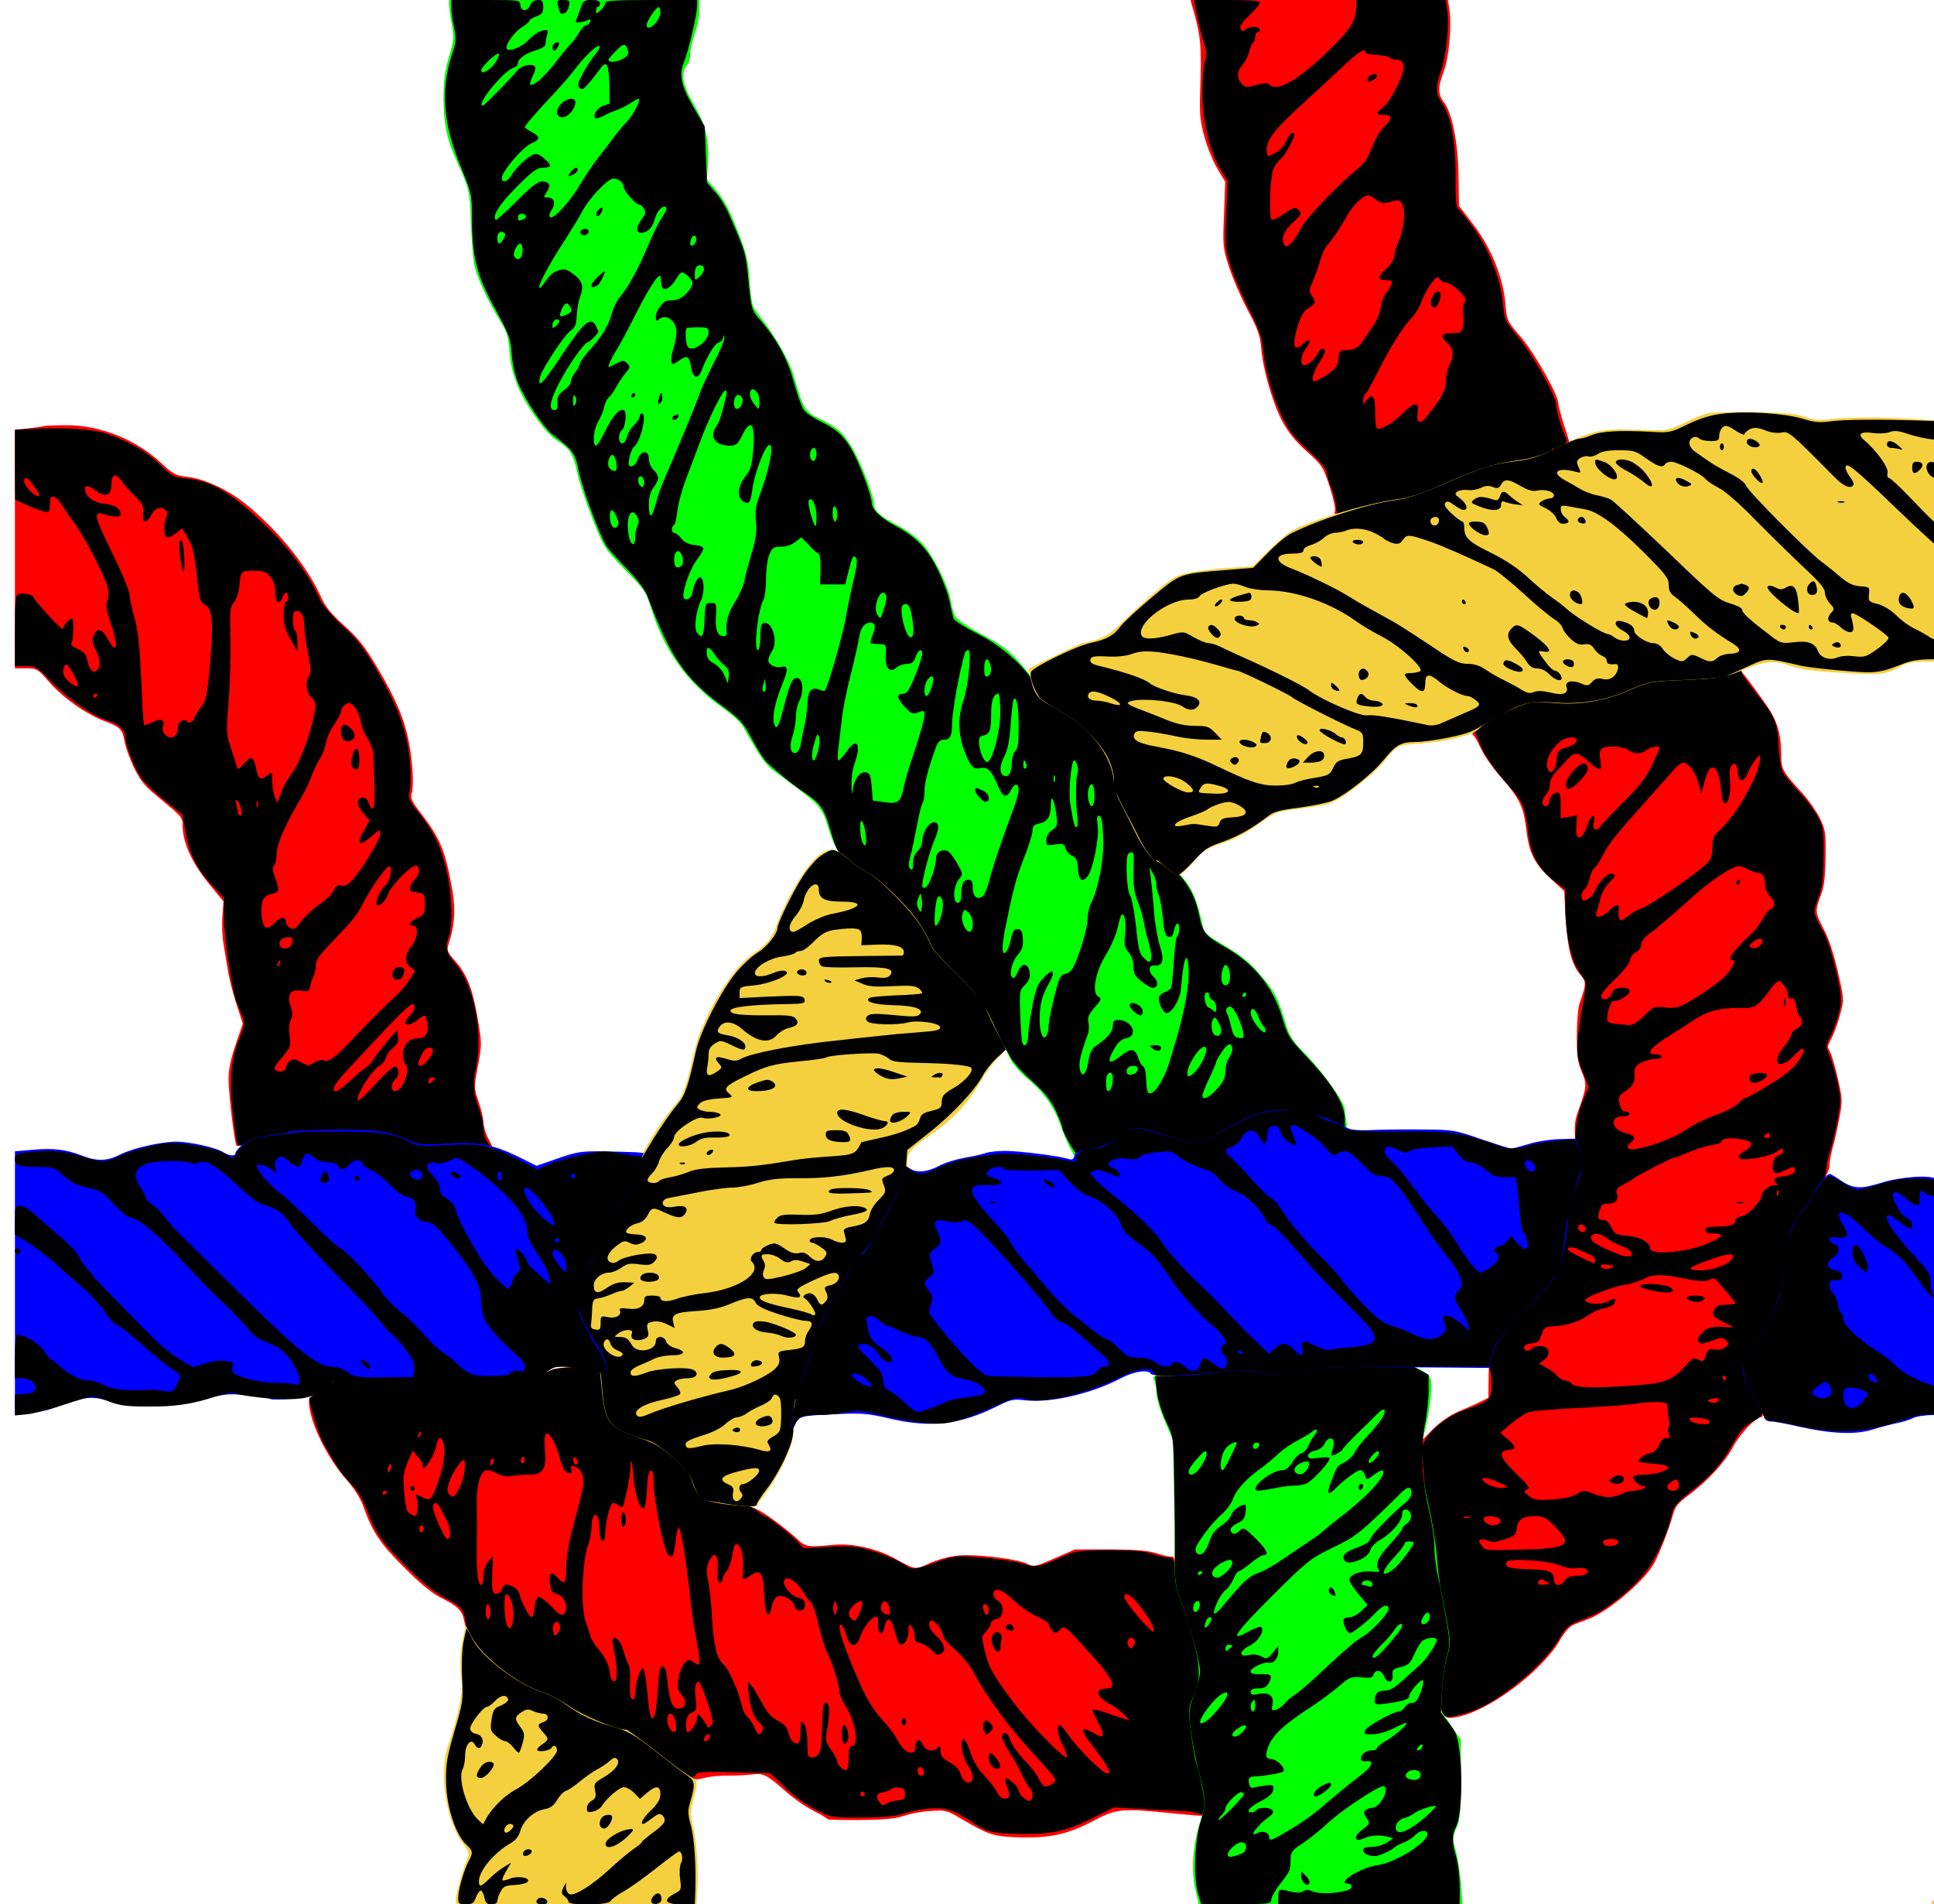 <?xml version="1.0" standalone="no"?>
<!DOCTYPE svg PUBLIC "-//W3C//DTD SVG 20010904//EN"
 "http://www.w3.org/TR/2001/REC-SVG-20010904/DTD/svg10.dtd">
<svg version="1.0" xmlns="http://www.w3.org/2000/svg"
 width="842pt" height="829pt" viewBox="0 0 829 829"
 preserveAspectRatio="xMidYMid meet">
 <!-- vermelho -->
 <g transform="translate(0,829) scale(0.1,-0.1)"
fill="#FF0000" stroke="none">
<path d="M5124 8268 c40 -136 43 -174 36 -378 -3 -97 0 -128 19 -197 13 -46
38 -108 57 -139 l33 -55 -5 -142 c-6 -135 -5 -146 21 -227 15 -47 51 -131 81
-188 46 -86 56 -114 60 -170 8 -92 49 -234 91 -315 26 -48 56 -86 107 -132 68
-61 72 -67 100 -154 16 -49 26 -97 23 -105 -9 -22 9 -20 99 9 42 14 98 25 123
25 69 0 149 24 248 74 49 24 108 50 133 57 25 7 54 19 65 26 11 7 42 13 70 13
69 0 159 25 225 62 30 17 56 31 57 32 1 1 -9 35 -23 76 -13 41 -24 82 -24 91
0 38 -103 221 -162 290 -62 72 -63 73 -69 148 -10 114 -62 242 -139 343 l-63
82 -2 130 c-2 146 -28 276 -64 322 -26 33 -26 65 -1 131 23 60 36 198 26 267
l-7 46 -561 0 -560 0 6 -22z"/>
<path d="M125 6435 c-5 -2 -36 -6 -67 -10 l-58 -6 0 -520 0 -519 49 0 c47 0
51 -2 100 -59 59 -68 162 -141 243 -171 66 -25 77 -36 85 -87 3 -21 21 -71 39
-110 28 -58 47 -83 97 -124 115 -95 117 -97 117 -132 0 -78 43 -169 125 -267
l53 -64 -5 -66 c-3 -36 0 -92 6 -125 5 -33 15 -87 20 -120 6 -33 22 -96 37
-141 l26 -80 -31 -91 c-21 -61 -31 -109 -31 -150 0 -62 26 -283 35 -291 3 -3
38 5 77 17 138 43 158 45 264 31 55 -7 155 -12 224 -11 118 2 128 0 183 -25
l57 -28 113 13 c62 6 132 9 154 5 l42 -6 -19 38 c-11 21 -20 51 -20 66 0 16
-9 57 -21 91 -21 61 -21 63 -3 157 17 91 17 99 0 200 -23 134 -47 197 -97 254
-38 43 -40 48 -30 79 25 76 30 144 16 229 -30 171 -51 225 -136 336 -39 50
-48 69 -42 86 11 31 5 139 -12 226 -19 100 -58 191 -139 327 -53 89 -83 127
-143 180 -58 53 -82 82 -103 130 -62 135 -191 292 -333 405 -72 57 -174 104
-244 112 -53 6 -64 11 -118 62 -109 102 -268 164 -412 163 -48 0 -92 -2 -98
-4z"/>
<path d="M7470 5354 c-28 -12 -73 -15 -227 -13 l-192 3 -103 -52 -103 -51
-145 -3 -145 -3 -91 -43 c-63 -31 -96 -53 -108 -73 -9 -16 -13 -29 -9 -29 5 0
21 -26 35 -58 15 -32 55 -89 89 -127 80 -91 98 -129 109 -227 12 -102 36 -149
108 -215 l57 -52 6 -113 c8 -135 25 -203 61 -247 30 -35 30 -43 1 -125 -8 -23
-13 -82 -13 -146 0 -87 4 -116 21 -155 23 -52 22 -69 -11 -160 -20 -52 -22
-73 -16 -160 5 -89 3 -109 -20 -185 -14 -47 -29 -104 -33 -126 -4 -23 -19 -55
-33 -72 -16 -19 -33 -63 -47 -119 -31 -122 -61 -175 -151 -268 -46 -47 -82
-92 -86 -110 -5 -16 -8 -73 -8 -125 l-1 -95 -35 -17 c-19 -10 -62 -29 -96 -43
-38 -17 -79 -45 -109 -75 l-48 -49 1 -88 c4 -213 31 -427 78 -614 37 -147 41
-202 19 -264 -8 -22 -18 -75 -21 -117 -6 -64 -4 -82 11 -104 15 -23 21 -26 57
-20 136 22 369 193 452 332 25 42 45 65 66 73 16 6 44 16 61 23 88 33 250 171
288 247 24 46 65 154 80 208 9 35 23 51 69 85 82 61 159 145 192 209 27 52 98
129 120 129 20 0 8 47 -25 100 -53 83 -47 122 40 262 57 92 81 165 99 303 17
130 33 180 73 232 58 74 113 170 113 198 0 16 6 51 14 79 8 28 21 86 29 129
14 73 13 85 -5 165 -11 48 -25 98 -31 112 -6 14 -12 28 -14 31 -1 3 6 22 17
41 10 20 27 65 36 101 18 65 18 66 -10 189 -19 80 -40 145 -63 187 -36 68 -37
74 -8 151 12 32 17 79 18 160 1 108 0 118 -27 172 -16 31 -49 78 -74 105 -86
93 -92 105 -92 166 0 90 -18 150 -63 215 -68 97 -110 152 -116 152 -3 -1 -22
-8 -41 -16z"/>
<path d="M2334 2326 c-17 -8 -39 -25 -50 -38 -51 -65 -130 -78 -239 -41 -33
12 -92 24 -132 28 -64 6 -77 4 -131 -20 -55 -25 -65 -26 -112 -16 -28 6 -83
11 -123 11 -43 1 -82 6 -97 15 -14 8 -33 14 -43 15 -29 0 -127 -69 -127 -90 0
-86 79 -249 169 -348 27 -31 55 -75 66 -105 40 -114 74 -166 178 -269 68 -69
121 -113 159 -132 74 -37 95 -57 103 -98 26 -133 88 -216 229 -309 105 -69
272 -137 371 -151 84 -12 139 -42 268 -143 124 -96 128 -98 178 -85 22 6 68
11 102 10 34 0 81 2 104 5 51 7 65 0 146 -71 34 -31 89 -70 122 -86 33 -17 61
-33 62 -37 2 -3 67 -5 145 -4 105 1 155 6 188 18 25 9 77 19 115 21 66 5 73 3
130 -31 120 -71 144 -79 241 -83 143 -6 223 11 333 68 108 57 125 59 351 36
69 -7 128 -12 131 -10 19 10 17 98 -5 180 -54 208 -55 227 -15 346 23 69 24
106 4 178 -45 160 -87 322 -96 372 -6 32 -15 55 -20 52 -5 -3 -33 3 -62 12
-41 14 -86 18 -207 19 l-155 0 -89 -39 c-87 -38 -89 -38 -123 -22 -36 17 -173
36 -263 36 -57 0 -120 -16 -180 -45 -39 -18 -47 -16 -130 31 -75 42 -184 67
-265 59 -124 -11 -121 -11 -172 37 -27 24 -77 63 -112 87 -58 39 -72 44 -162
56 -105 14 -137 27 -155 66 -7 13 -25 53 -42 89 -43 91 -72 116 -163 139 -160
41 -178 58 -185 178 -9 133 1 123 -112 123 -58 -1 -109 -6 -128 -14z"/>
<path d="M8345 10 c-4 -6 10 -10 34 -10 23 0 41 5 41 10 0 6 -15 10 -34 10
-19 0 -38 -4 -41 -10z"/>
</g>
 <g transform="translate(0,829) scale(0.1,-0.1)"
fill="#000000" stroke="none">
<path d="M5150 8208 c10 -46 23 -97 30 -115 8 -23 9 -42 1 -70 -6 -21 -11 -84
-11 -140 0 -122 33 -259 80 -332 l30 -48 -6 -144 c-6 -131 -5 -151 16 -219 12
-41 48 -127 80 -190 48 -95 59 -127 65 -185 9 -93 44 -214 88 -301 27 -53 53
-86 111 -138 43 -39 76 -76 76 -87 0 -10 9 -41 20 -70 12 -28 21 -67 22 -85 1
-19 4 -34 8 -34 4 0 40 11 80 25 40 14 93 25 116 25 72 0 144 20 241 66 146
70 222 95 309 105 81 9 201 49 187 63 -4 4 -1 5 7 2 8 -3 26 3 39 13 18 14 21
22 13 37 -17 32 -42 118 -42 141 0 37 -98 213 -163 293 -60 73 -62 77 -69 150
-11 110 -62 239 -131 332 -31 42 -61 79 -67 83 -6 4 -9 59 -8 138 1 150 -19
259 -58 317 -29 42 -30 70 -5 143 23 66 36 197 27 261 l-7 46 -195 0 -194 0 0
-22 c0 -66 -22 -103 -114 -192 -136 -134 -230 -188 -263 -155 -9 9 -23 9 -58
-1 -39 -11 -48 -11 -60 1 -26 28 -27 56 -2 85 14 16 28 44 31 61 4 18 12 35
17 38 5 4 9 15 9 26 0 10 5 19 10 19 6 0 10 4 10 9 0 16 -38 19 -58 5 -17 -12
-21 -12 -26 2 -4 11 8 30 39 58 25 23 45 48 45 54 0 9 -40 12 -144 12 l-143 0
17 -82z m730 -146 c0 -5 21 -10 47 -11 26 -1 52 -6 57 -11 6 -6 20 -10 33 -10
15 0 24 -7 29 -24 7 -31 -50 -149 -88 -181 -35 -30 -35 -35 2 -35 38 0 38 -17
0 -53 -16 -15 -39 -55 -51 -88 -17 -45 -33 -70 -67 -97 -87 -72 -223 -215
-243 -255 -29 -58 -60 -91 -71 -75 -17 28 -7 58 34 97 40 37 42 42 27 56 -15
15 -20 14 -62 -15 -25 -18 -50 -30 -55 -26 -14 8 -8 181 7 220 7 17 21 36 31
43 17 12 60 89 60 107 0 16 -22 3 -30 -16 -13 -32 -31 -53 -57 -66 -31 -17
-33 -15 -33 16 1 48 37 93 180 222 39 36 106 98 148 137 70 67 102 87 102 65z
m46 -641 c24 -19 33 -19 81 -5 32 9 47 -26 39 -93 -4 -30 -13 -67 -20 -81 -8
-15 -17 -43 -20 -62 -3 -22 -16 -44 -36 -60 -38 -32 -39 -50 0 -50 24 0 28 -3
23 -17 -3 -10 -14 -27 -23 -38 -10 -11 -20 -39 -23 -62 -3 -24 -18 -60 -38
-88 -19 -26 -38 -55 -44 -64 -15 -24 -36 -35 -70 -35 -27 -1 -30 -4 -33 -38
-3 -32 -10 -42 -48 -68 -25 -16 -49 -30 -55 -30 -18 0 -9 37 22 85 23 36 27
50 18 56 -8 5 -17 -2 -26 -18 -15 -29 -42 -52 -60 -53 -20 0 -15 45 8 74 27
34 17 47 -14 18 -41 -38 -48 -4 -20 86 13 40 26 60 45 71 31 18 34 28 13 55
-12 16 -11 23 5 60 10 22 25 63 32 89 7 27 20 56 28 65 25 28 61 81 90 134 25
45 70 88 93 88 5 0 20 -9 33 -19z m304 -361 c10 0 35 -15 55 -34 31 -30 35
-38 25 -55 -6 -11 -8 -33 -5 -48 3 -16 2 -40 -1 -55 -5 -25 -10 -28 -44 -28
-49 0 -58 -14 -25 -42 28 -24 32 -60 10 -98 -8 -14 -14 -44 -15 -68 0 -42 -17
-73 -86 -159 -27 -34 -44 -23 -37 22 8 48 -15 46 -64 -4 -41 -42 -98 -75 -113
-66 -5 3 -8 33 -8 65 2 71 -12 93 -36 59 -16 -23 -16 -23 -16 -2 0 12 4 24 9
27 5 4 28 43 50 89 51 103 113 203 151 242 16 17 36 49 44 73 8 23 27 58 42
78 23 29 29 33 36 20 5 -9 17 -16 28 -16z"/>
<path d="M5903 7963 c-7 -2 -13 -11 -13 -19 0 -12 4 -12 20 -4 32 17 26 37 -7
23z"/>
<path d="M6169 6993 c-7 -18 -6 -30 1 -37 13 -13 27 1 35 37 10 37 -21 38 -36
0z"/>
<path d="M73 6423 l-73 -4 0 -152 1 -152 47 -22 c26 -12 59 -25 75 -29 28 -6
29 -5 30 44 0 33 27 24 52 -16 11 -18 35 -54 54 -79 48 -66 138 -242 146 -284
4 -20 2 -45 -3 -56 -8 -14 -4 -38 14 -93 25 -76 30 -110 17 -110 -5 0 -17 17
-28 37 -24 46 -46 52 -61 18 -10 -20 -9 -31 7 -62 22 -44 24 -76 5 -92 -17
-15 -33 4 -42 48 -5 24 -15 35 -43 47 -19 8 -31 18 -26 22 8 6 12 72 7 106 -3
14 -42 -25 -42 -41 0 -7 -29 19 -65 59 -36 39 -65 75 -65 79 0 10 -46 20 -64
13 -14 -5 -16 -29 -16 -160 l0 -154 47 0 c43 0 50 -4 102 -58 72 -76 182 -155
245 -175 60 -20 86 -43 86 -73 0 -31 37 -130 67 -176 13 -21 58 -65 101 -99
42 -34 78 -62 80 -64 1 -1 7 -30 13 -64 16 -103 45 -165 110 -236 l59 -65 0
-76 c0 -86 33 -316 54 -372 8 -20 20 -51 27 -68 11 -28 9 -38 -16 -100 -34
-86 -42 -178 -26 -322 7 -59 15 -115 18 -125 5 -20 -1 -21 131 20 75 23 94 25
184 19 55 -3 108 -11 119 -17 12 -6 61 -7 134 -3 111 7 117 6 180 -21 l66 -28
109 13 c60 7 125 9 145 6 37 -7 37 -7 21 16 -9 12 -16 38 -16 58 -1 19 -8 53
-16 75 -28 73 -32 113 -18 178 34 158 -6 369 -88 462 -40 45 -46 73 -28 121
16 41 13 170 -5 258 -24 116 -58 192 -120 269 -47 58 -54 72 -48 95 5 15 7 56
5 92 -5 152 -42 262 -149 447 -54 93 -82 129 -149 191 -51 48 -88 92 -98 116
-39 93 -128 215 -227 311 -160 153 -241 202 -353 212 -56 6 -63 10 -113 59
-54 55 -135 102 -233 136 -58 20 -193 29 -327 21z m394 -230 c10 -15 35 -44
57 -64 33 -33 38 -43 34 -74 -5 -44 15 -47 37 -5 16 31 45 39 63 17 7 -8 7
-18 2 -27 -6 -8 -10 -32 -10 -52 0 -44 14 -48 53 -18 l25 20 26 -44 c20 -35
28 -68 38 -161 11 -106 15 -119 35 -128 32 -14 38 -74 24 -236 -15 -170 -17
-179 -47 -218 -13 -17 -24 -36 -24 -41 0 -6 -7 -12 -15 -16 -8 -3 -15 -1 -15
3 0 5 -9 7 -20 4 -11 -3 -20 -13 -20 -23 0 -31 -11 -50 -30 -50 -24 0 -43 25
-35 49 9 28 -10 35 -47 17 -17 -9 -33 -14 -36 -12 -2 3 -8 91 -12 198 -7 144
-14 212 -29 267 -12 41 -21 85 -21 99 0 13 -21 67 -46 120 -89 185 -102 216
-97 229 4 9 12 11 22 7 9 -4 31 -9 49 -12 24 -3 32 0 32 11 0 22 -26 40 -66
43 -43 3 -79 26 -87 53 -8 31 6 33 42 7 45 -34 71 -25 71 25 0 47 20 52 47 12z
m-391 -10 c32 -44 36 -53 24 -53 -16 0 -60 47 -60 65 0 23 14 18 36 -12z
m1038 -406 c13 -18 20 -42 20 -67 -2 -43 20 -56 31 -20 3 11 11 20 16 20 5 0
9 -9 9 -20 0 -11 -4 -20 -10 -20 -5 0 -10 -25 -10 -55 0 -44 7 -67 30 -108
l30 -52 0 42 c0 23 -4 45 -10 48 -5 3 -10 24 -10 46 0 32 4 39 19 39 20 0 31
-25 31 -74 0 -16 7 -65 16 -109 13 -61 14 -85 5 -99 -18 -28 -13 -73 10 -94
17 -16 20 -26 14 -64 -11 -76 -65 -222 -97 -263 -17 -21 -38 -59 -48 -85 l-18
-47 -11 28 c-6 16 -11 47 -11 69 0 39 -1 40 -18 25 -27 -24 -41 -21 -48 11
-16 74 -22 77 -59 35 -18 -22 -25 -24 -28 -13 -2 8 -14 45 -26 81 -21 64 -22
73 -11 201 6 74 10 197 8 275 -3 126 -1 143 16 161 10 12 20 42 23 69 7 69 6
68 63 68 46 0 55 -4 74 -28z m-854 -432 c24 -47 19 -55 -18 -28 -29 21 -38 44
-28 70 8 20 20 10 46 -42z m100 -79 c0 -3 -4 -8 -10 -11 -5 -3 -10 -1 -10 4 0
6 5 11 10 11 6 0 10 -2 10 -4z m1125 -62 c9 -14 19 -42 22 -62 4 -20 17 -51
30 -70 12 -19 23 -49 24 -66 0 -17 2 -77 4 -133 4 -103 -5 -130 -25 -77 -7 16
-16 24 -27 22 -28 -5 -26 -33 4 -68 l27 -33 -22 -38 c-38 -66 -25 -78 33 -28
34 30 35 30 35 8 0 -25 -80 -156 -122 -201 -20 -21 -34 -28 -47 -23 -15 4 -23
-1 -33 -22 -7 -15 -36 -43 -63 -61 -28 -19 -63 -52 -79 -73 -23 -33 -30 -37
-47 -29 -10 6 -19 17 -19 25 0 26 -20 26 -45 1 -36 -36 -51 -33 -59 13 -10 64
2 101 36 108 39 8 42 17 22 69 -13 34 -14 48 -6 56 7 7 12 31 12 54 0 41 39
128 116 259 13 23 30 60 38 83 9 24 24 55 34 70 11 15 22 45 26 67 4 22 20 59
37 82 16 23 29 48 29 55 0 17 20 38 36 38 6 0 19 -12 29 -26z m-500 -436 c5
-18 3 -28 -4 -28 -6 0 -11 6 -11 13 0 6 -3 23 -6 37 -5 17 -4 22 4 15 6 -5 14
-22 17 -37z m72 10 c-3 -7 -5 -2 -5 12 0 14 2 19 5 13 2 -7 2 -19 0 -25z m703
-279 c0 -10 -9 -28 -20 -39 -21 -21 -27 -49 -10 -51 6 -1 15 -3 20 -4 6 -1 16
-3 23 -4 8 -1 12 -17 12 -47 -1 -42 -3 -47 -33 -60 -33 -14 -43 -34 -17 -34
22 0 19 -52 -4 -82 -33 -41 -37 -75 -11 -96 l22 -18 -24 -38 c-12 -21 -39 -53
-58 -70 -41 -37 -100 -95 -195 -195 -76 -80 -99 -96 -122 -87 -9 4 -27 -1 -41
-10 -22 -15 -27 -15 -57 2 -28 15 -36 16 -49 5 -9 -8 -16 -19 -16 -26 0 -15
-19 -24 -38 -17 -19 7 -15 17 24 63 34 40 36 47 30 91 -4 29 -2 56 5 69 9 17
8 31 -1 60 -17 51 -1 73 47 66 29 -5 34 -3 39 21 3 15 9 35 15 44 5 10 9 31 9
47 0 22 17 46 73 103 93 97 107 114 134 168 32 62 95 153 111 158 19 6 4 -70
-15 -82 -18 -10 -47 -75 -38 -84 11 -11 39 14 49 45 13 38 106 132 124 125 6
-2 12 -13 12 -23z m-552 -311 c-4 -28 -45 -38 -55 -13 -7 19 12 35 40 35 13 0
18 -6 15 -22z m-55 -93 c-3 -9 -8 -14 -10 -11 -3 3 -2 9 2 15 9 16 15 13 8 -4z
m587 -190 c0 -8 -9 -24 -20 -35 -40 -40 -13 -56 33 -20 33 26 35 26 43 -15 7
-41 -8 -65 -40 -65 -40 0 -66 -28 -66 -70 0 -21 5 -42 10 -45 26 -16 -12 -115
-45 -115 -19 0 -19 34 0 50 18 15 20 46 3 56 -7 5 -38 -21 -82 -69 -39 -43
-75 -77 -79 -77 -25 0 53 130 91 151 12 7 25 23 28 36 4 13 17 32 31 43 18 14
24 27 21 47 l-3 28 -20 -21 c-25 -26 -77 -92 -89 -113 -5 -9 -16 -20 -24 -25
-8 -4 -39 -30 -68 -57 -30 -27 -58 -49 -64 -49 -28 0 -12 29 66 112 248 267
274 291 274 253z m80 -189 c0 -19 -39 -66 -55 -66 -12 0 -12 6 -4 27 6 15 15
33 21 40 14 17 38 17 38 -1z m10 -120 c0 -2 -7 -9 -15 -16 -12 -10 -15 -10
-15 4 0 9 7 16 15 16 8 0 15 -2 15 -4z"/>
<path d="M717 5933 c-6 -11 7 -121 16 -130 4 -4 6 23 4 60 -4 65 -10 87 -20
70z"/>
<path d="M1427 5133 c-13 -12 -7 -61 8 -67 24 -9 46 5 43 27 -3 22 -40 51 -51
40z"/>
<path d="M1475 5015 c-3 -8 -7 -22 -10 -30 -6 -21 5 -45 21 -45 10 0 14 13 14
45 0 43 -15 61 -25 30z"/>
<path d="M1645 4059 c-8 -23 9 -41 31 -32 13 5 25 39 16 47 -13 14 -41 4 -47
-15z"/>
<path d="M7474 5355 c-28 -13 -234 -19 -391 -13 -20 1 -69 -17 -135 -50 l-103
-52 -121 0 c-132 0 -189 -12 -286 -61 -60 -30 -93 -65 -79 -83 4 -6 13 -26 19
-43 14 -43 64 -115 125 -183 62 -69 73 -94 85 -202 11 -99 44 -160 118 -217
l44 -33 0 -87 c0 -51 8 -118 19 -164 17 -70 27 -90 66 -143 6 -9 4 -41 -7 -96
-9 -46 -20 -117 -24 -159 -5 -68 -3 -83 21 -143 l27 -68 -20 -47 c-31 -68 -44
-152 -37 -234 5 -60 2 -86 -20 -162 -15 -49 -30 -107 -35 -128 -4 -21 -17 -49
-30 -61 -13 -15 -31 -61 -46 -117 -33 -127 -63 -181 -151 -270 -62 -64 -78
-86 -89 -128 -9 -36 -10 -60 -4 -77 6 -14 10 -47 10 -73 0 -58 -14 -73 -92
-100 -74 -25 -94 -37 -150 -83 -44 -37 -76 -97 -63 -119 3 -4 10 -90 16 -191
11 -198 25 -290 70 -466 33 -128 36 -190 13 -253 -22 -61 -24 -203 -4 -224 14
-13 22 -13 73 0 73 19 125 45 207 105 94 68 182 157 221 222 35 60 43 66 129
98 67 24 178 110 242 187 49 59 107 183 122 264 6 30 25 52 91 103 82 64 129
118 173 198 34 61 50 79 87 99 47 25 53 40 32 75 -79 136 -78 152 19 307 55
89 79 164 98 311 17 131 31 169 85 240 61 82 86 129 87 166 1 19 8 55 17 80 8
25 23 85 32 134 15 83 15 95 0 165 -10 42 -25 94 -35 116 -17 39 -17 42 2 79
27 53 48 124 48 166 0 54 -46 235 -71 283 -54 101 -52 89 -27 159 18 51 22 86
22 183 1 111 -1 124 -25 170 -15 28 -52 77 -83 110 -32 33 -63 71 -70 85 -7
14 -16 66 -18 117 -6 104 -14 121 -103 233 -30 38 -55 74 -55 79 0 14 -7 13
-46 -4z m-676 -292 c-2 -9 -20 -21 -43 -27 -37 -11 -40 -15 -43 -50 -4 -51
-25 -74 -39 -43 -20 45 47 137 100 137 21 0 28 -4 25 -17z m226 -38 c25 -19
55 -19 80 0 20 15 56 20 56 9 0 -4 -15 -39 -34 -78 -27 -56 -56 -92 -130 -165
-53 -52 -96 -98 -96 -103 0 -4 -7 -8 -16 -8 -13 0 -15 7 -10 30 8 40 -8 38
-24 -2 -18 -51 -26 -63 -41 -63 -10 0 -13 12 -11 48 l3 48 -35 -7 -36 -6 0 56
c0 39 -4 56 -13 56 -19 0 -37 -21 -37 -42 0 -10 -7 -18 -15 -18 -20 0 -19 29
1 51 9 10 17 30 17 45 0 16 11 39 26 54 14 15 37 39 50 54 31 34 46 33 92 -9
49 -44 59 -44 52 0 -9 55 0 65 54 65 26 0 57 -7 67 -15z m571 -57 c-17 -83
-111 -239 -177 -296 -23 -20 -28 -32 -28 -71 0 -39 -5 -52 -27 -73 -52 -49
-247 -182 -283 -193 -14 -4 -40 -19 -57 -33 -29 -21 -34 -22 -39 -8 -3 9 -4
25 -1 36 7 28 -15 25 -43 -5 -28 -30 -66 -35 -55 -7 4 9 12 36 17 59 6 25 22
54 40 72 27 26 29 31 14 37 -11 4 -26 -4 -46 -27 -16 -19 -30 -38 -30 -43 0
-15 -32 -46 -47 -46 -18 0 -17 34 2 50 8 7 17 27 21 46 3 18 13 39 21 45 8 7
24 31 35 53 27 53 62 98 178 226 52 59 109 123 127 143 17 20 38 37 45 37 24
0 55 -42 68 -90 l12 -45 13 48 c7 27 17 53 24 60 21 21 42 -16 48 -82 3 -34 9
-64 14 -67 17 -10 31 41 26 97 -4 43 -1 61 9 70 15 12 21 4 26 -40 5 -39 26
-36 43 5 14 35 42 74 52 74 3 0 2 -15 -2 -32z m-49 -463 c16 -8 36 -15 45 -15
19 0 29 -20 29 -56 0 -13 9 -33 20 -44 24 -24 26 -48 5 -57 -9 -3 -24 -22 -35
-42 -10 -20 -31 -47 -45 -61 -88 -83 -115 -120 -85 -120 14 0 0 -32 -29 -64
-28 -30 -107 -86 -175 -124 -33 -19 -51 -22 -91 -18 -48 6 -52 4 -90 -34 -35
-35 -52 -45 -76 -42 -4 1 -23 2 -44 4 -20 1 -39 7 -41 13 -8 19 12 90 25 87
19 -4 71 27 71 43 0 10 -11 15 -33 15 -26 0 -36 -6 -45 -25 -6 -14 -18 -25
-26 -25 -36 0 -24 26 37 84 38 36 67 72 69 87 1 13 13 28 26 34 13 6 22 19 22
32 0 15 16 35 53 61 28 22 97 81 152 131 88 81 188 149 221 151 7 0 25 -7 40
-15z m52 -331 c-10 -11 -23 -14 -35 -10 -17 7 -16 9 6 27 30 24 55 9 29 -17z
m106 -176 c9 -12 16 -31 16 -41 0 -12 5 -17 14 -14 10 4 16 -5 21 -34 4 -21
11 -41 16 -45 17 -10 9 -46 -11 -51 -10 -3 -22 -15 -26 -27 -3 -11 -19 -38
-36 -59 -56 -72 -12 -97 51 -29 45 48 54 25 13 -31 -19 -28 -62 -62 -123 -99
-52 -32 -99 -58 -105 -58 -6 0 -19 -10 -30 -23 -11 -13 -56 -36 -100 -51 -43
-16 -100 -44 -125 -62 -68 -48 -235 -102 -254 -83 -7 7 -4 15 8 23 26 20 21
33 -19 43 -64 15 -75 73 -14 73 16 0 30 5 30 10 0 6 -6 10 -14 10 -18 0 -26
12 -32 45 -3 18 2 29 23 42 37 23 47 42 44 78 -2 24 4 34 27 48 17 9 44 17 61
17 17 0 31 5 31 10 0 6 -11 10 -25 10 -48 0 -28 27 57 80 29 18 71 45 94 61
65 45 121 61 202 61 81 -1 83 0 145 81 32 43 40 45 61 15z m-64 -653 c0 -9 -6
-12 -16 -8 -13 5 -13 7 -2 14 17 11 18 11 18 -6z m-97 -21 c26 -8 20 -27 -15
-47 -23 -13 -28 -21 -20 -29 15 -15 139 8 165 30 9 8 20 13 23 9 9 -9 -5 -27
-21 -27 -17 0 -31 -58 -17 -72 8 -8 21 -6 45 6 43 20 47 20 47 1 0 -14 -24
-24 -67 -28 -25 -1 -31 -22 -10 -30 6 -3 3 -6 -9 -6 -25 -1 -54 -22 -57 -41
-5 -31 -58 -88 -87 -94 -17 -3 -30 -12 -30 -20 0 -19 -22 -26 -81 -26 -37 0
-49 -4 -49 -15 0 -11 11 -15 36 -15 55 0 37 -19 -46 -51 -85 -32 -230 -42
-230 -16 0 28 -42 52 -99 57 -51 5 -57 8 -71 37 -10 23 -22 33 -38 33 -19 0
-22 4 -16 28 10 38 13 42 37 42 35 0 49 14 42 41 -5 20 -1 28 22 39 15 8 40
22 54 32 34 22 162 88 172 88 5 0 23 6 40 14 53 23 90 35 130 42 20 3 37 10
37 14 0 18 55 20 113 4z m134 -236 c-3 -8 -6 -5 -6 6 -1 11 2 17 5 13 3 -3 4
-12 1 -19z m-842 -138 c11 -17 -5 -32 -21 -19 -7 6 -11 15 -8 20 7 12 21 11
29 -1z m93 -49 c12 -10 42 -26 67 -35 47 -19 61 -46 23 -46 -26 0 -142 53
-152 69 -20 32 29 41 62 12z m-120 -51 c9 -5 29 -14 45 -20 15 -5 27 -17 27
-26 0 -8 -3 -14 -8 -12 -66 28 -112 53 -112 60 0 11 27 10 48 -2z m672 -28 c0
-29 -76 -62 -142 -62 -66 0 -55 12 38 45 72 26 104 31 104 17z m-525 -41 c6
-1 4 -5 -4 -10 -15 -10 -53 -3 -46 9 3 5 13 7 23 5 9 -2 22 -4 27 -4z m315
-57 c62 -13 87 -14 106 -6 18 9 26 8 33 -1 6 -6 26 -31 45 -53 20 -23 36 -44
36 -48 0 -3 -18 -6 -40 -6 -30 0 -42 -5 -51 -21 -13 -25 -7 -32 46 -58 l39
-19 -55 2 c-45 1 -59 -3 -81 -24 -20 -18 -25 -29 -18 -40 8 -13 15 -12 56 3
44 16 49 16 63 2 15 -15 14 -18 -4 -31 -12 -9 -30 -12 -46 -9 -23 5 -28 2 -37
-25 -10 -28 -13 -30 -33 -19 -20 10 -26 7 -58 -29 -53 -60 -90 -74 -216 -83
-180 -13 -261 -11 -275 6 -7 8 -20 15 -30 15 -9 0 -25 9 -36 21 -10 12 -32 28
-48 36 l-30 16 23 18 c31 25 20 59 -19 59 -16 0 -32 -4 -35 -10 -9 -15 -35
-12 -35 4 0 9 12 16 33 18 27 2 34 9 43 37 10 31 15 35 50 37 59 3 116 21 153
48 18 14 50 27 71 31 21 4 41 14 44 22 9 23 4 24 -29 7 -30 -15 -89 -12 -100
5 -6 11 122 61 176 68 22 3 57 14 77 24 45 23 78 24 182 3z m180 -434 c0 -5
-2 -10 -4 -10 -3 0 -8 5 -11 10 -3 6 -1 10 4 10 6 0 11 -4 11 -10z m-38 -102
c-6 -6 -19 -7 -29 -3 -17 7 -17 8 2 15 24 9 41 2 27 -12z m-216 -39 c1 -20 4
-40 7 -46 3 -5 2 -15 -3 -23 -5 -8 -5 -22 1 -32 8 -15 6 -18 -11 -18 -14 0
-24 -9 -31 -29 -7 -19 -20 -32 -37 -36 -29 -7 -52 -23 -52 -36 0 -4 28 -9 62
-11 36 -2 63 -8 65 -15 5 -14 -57 -33 -108 -33 -20 0 -39 -3 -42 -7 -10 -9 23
-43 42 -43 14 0 14 -2 1 -10 -8 -5 -28 -10 -43 -10 -15 0 -42 -7 -59 -16 -33
-17 -73 -15 -125 7 -29 12 -37 11 -65 -6 -21 -12 -58 -20 -108 -23 -65 -4 -78
-1 -100 16 -23 19 -23 21 -7 27 15 6 7 18 -48 71 -71 69 -80 97 -32 102 35 4
34 12 -4 47 l-32 27 49 42 c26 22 61 45 78 49 17 5 117 13 221 18 105 5 213
13 240 18 28 5 70 8 95 7 45 -1 45 -1 46 -37z m182 -46 c2 -8 -5 -13 -20 -13
-34 0 -68 11 -68 22 0 14 83 5 88 -9z m-908 -271 c35 -16 35 -16 8 -19 -29 -5
-88 21 -88 38 0 11 25 5 80 -19z m772 6 c8 -21 -2 -38 -22 -38 -28 0 -35 19
-14 35 24 18 31 18 36 3z m-909 -155 c-7 -2 -19 -2 -25 0 -7 3 -2 5 12 5 14 0
19 -2 13 -5z m126 -2 c19 -12 5 -31 -23 -31 -25 0 -51 22 -39 33 9 10 45 8 62
-2z m246 -36 c81 -82 60 -96 -151 -101 -149 -4 -153 -4 -169 18 -13 20 -14 23
-1 26 8 2 23 -1 33 -6 13 -7 33 -5 68 6 44 15 50 21 53 47 4 39 26 55 79 55
37 0 48 -6 88 -45z m275 -70 c0 -16 -55 -22 -64 -6 -8 13 5 21 36 21 18 0 28
-5 28 -15z m-252 -100 c24 -10 55 -15 70 -12 15 3 34 2 41 -3 23 -14 2 -30
-40 -30 -28 0 -42 -6 -51 -20 -18 -29 -48 -26 -48 5 0 34 -22 42 -115 44 -81
2 -103 9 -90 32 11 17 178 6 233 -16z m-66 -83 c-27 -4 -37 2 -27 17 4 8 13 7
28 -1 l22 -13 -23 -3z"/>
<path d="M6790 4940 c-34 -37 -46 -68 -31 -83 14 -14 94 66 89 89 -5 29 -27
27 -58 -6z"/>
<path d="M7495 4450 c-3 -5 -1 -10 4 -10 6 0 11 5 11 10 0 6 -2 10 -4 10 -3 0
-8 -4 -11 -10z"/>
<path d="M7702 3925 c0 -16 2 -22 5 -12 2 9 2 23 0 30 -3 6 -5 -1 -5 -18z"/>
<path d="M7563 3613 c-17 -6 -16 -30 1 -36 16 -6 58 13 64 31 4 12 -39 16 -65
5z"/>
<path d="M7498 3053 c6 -2 18 -2 25 0 6 3 1 5 -13 5 -14 0 -19 -2 -12 -5z"/>
<path d="M7075 2691 c8 -14 113 -34 133 -26 15 6 15 8 -2 21 -22 16 -141 20
-131 5z"/>
<path d="M7280 2641 c0 -14 37 -23 60 -16 11 4 18 11 15 16 -8 12 -75 12 -75
0z"/>
<path d="M6955 1856 c-18 -13 -18 -15 -3 -21 25 -10 53 -2 53 15 0 20 -26 24
-50 6z"/>
<path d="M2343 2329 c-17 -5 -45 -25 -61 -45 -29 -34 -85 -63 -128 -64 -11 0
-56 11 -100 24 -133 40 -189 42 -266 11 -61 -24 -71 -25 -124 -16 -32 6 -85
11 -118 11 -34 0 -82 7 -107 17 l-47 16 -53 -38 c-30 -21 -55 -40 -57 -41 -7
-4 39 -156 58 -190 59 -107 80 -139 122 -182 29 -30 53 -69 67 -107 40 -107
66 -146 172 -251 73 -74 124 -115 171 -140 75 -39 83 -48 92 -117 9 -76 37
-126 108 -197 111 -111 329 -221 482 -242 95 -13 127 -31 308 -170 79 -61 92
-67 101 -44 5 12 33 14 159 11 84 -2 157 -4 162 -4 4 -1 25 -18 45 -39 51 -53
107 -95 171 -127 52 -27 61 -28 191 -27 92 1 149 6 178 17 23 8 71 18 106 21
74 8 115 -5 196 -61 59 -41 87 -47 217 -49 128 -1 191 13 303 69 l94 47 140
-8 c77 -4 156 -8 175 -9 19 -1 43 -6 53 -10 10 -4 20 -5 23 -3 12 13 3 130
-15 187 -11 36 -26 97 -32 137 -13 74 -11 90 33 241 13 47 10 71 -37 238 -14
50 -38 141 -52 203 -26 106 -29 112 -53 112 -14 0 -45 7 -70 16 -34 12 -81 16
-186 16 -127 -1 -147 -4 -195 -25 -110 -50 -122 -52 -181 -34 -29 9 -107 21
-173 26 -115 9 -123 9 -190 -15 -99 -36 -123 -39 -143 -21 -23 20 -125 62
-191 77 -37 9 -87 11 -156 6 l-101 -6 -29 31 c-31 33 -129 109 -141 109 -3 0
-19 11 -36 25 -20 17 -42 25 -66 25 -71 0 -155 19 -177 40 -12 12 -35 53 -50
91 -35 89 -84 143 -145 159 -198 50 -219 71 -220 215 -1 96 0 95 -104 94 -50
0 -105 -5 -123 -10z m-582 -292 c-10 -9 -11 -8 -5 6 3 10 9 15 12 12 3 -3 0
-11 -7 -18z m582 -16 c9 -16 23 -53 30 -82 10 -36 20 -55 34 -60 17 -6 20 -4
16 12 -6 21 0 23 26 9 10 -5 21 -22 24 -38 6 -30 5 -37 -42 -214 -20 -74 -31
-141 -31 -182 0 -70 -6 -78 -35 -46 -30 33 -42 25 -36 -22 5 -32 11 -44 26
-46 38 -7 60 -63 34 -89 -8 -8 -23 1 -54 34 -24 25 -50 43 -57 41 -7 -3 -14
-23 -16 -46 -2 -23 -7 -42 -12 -42 -11 0 -44 63 -53 100 -4 16 -17 29 -36 36
-26 10 -30 9 -40 -13 -7 -15 -18 -23 -28 -21 -15 3 -17 14 -15 83 l3 80 -21
-24 c-13 -15 -20 -37 -20 -62 0 -21 -4 -39 -10 -39 -14 0 -21 55 -19 170 1 58
1 139 0 181 -3 84 17 149 44 149 9 0 30 -7 47 -16 20 -10 42 -14 62 -9 17 3
49 6 72 5 60 -1 78 24 72 97 -8 88 4 106 35 54z m-479 -7 c12 -32 5 -101 -19
-168 -30 -87 -36 -92 -73 -73 -30 14 -30 14 -23 -7 8 -19 6 -65 -3 -73 -7 -7
-35 9 -40 24 -4 9 -9 48 -12 87 -5 59 -2 79 16 121 l22 50 24 -28 c13 -16 22
-33 19 -38 -4 -5 -2 -9 4 -9 14 0 48 59 56 98 7 35 19 41 29 16z m352 -91
c-10 -10 -19 5 -10 18 6 11 8 11 12 0 2 -7 1 -15 -2 -18z m234 1 c0 -8 -4 -12
-10 -9 -5 3 -10 13 -10 21 0 8 5 12 10 9 6 -3 10 -13 10 -21z m-494 -47 c-4
-24 -16 -58 -27 -76 -18 -30 -22 -32 -36 -18 -13 13 -13 21 -3 53 15 47 62
113 68 95 2 -7 1 -31 -2 -54z m128 48 c-4 -8 -8 -15 -10 -15 -2 0 -4 7 -4 15
0 8 4 15 10 15 5 0 7 -7 4 -15z m610 -72 c5 -74 31 -142 46 -127 5 5 10 42 12
83 2 48 7 76 16 79 8 2 12 -10 12 -44 0 -80 46 -308 65 -324 18 -15 25 -1 32
65 3 30 9 55 13 55 9 0 36 -166 50 -305 6 -60 18 -140 26 -177 7 -37 14 -79
14 -94 0 -25 -1 -26 -24 -11 -22 15 -25 15 -41 -4 -10 -10 -22 -40 -26 -67 -6
-39 -4 -50 13 -69 25 -27 20 -57 -10 -61 -28 -4 -42 29 -51 118 -4 48 -10 65
-21 65 -12 0 -16 -20 -21 -97 -4 -54 -9 -104 -13 -113 -14 -36 -24 -8 -32 92
-5 58 -14 108 -19 110 -12 4 -35 -66 -35 -108 0 -20 -4 -29 -12 -26 -9 2 -12
24 -10 71 2 37 -1 72 -6 79 -5 7 -15 33 -22 59 -11 41 -34 67 -47 54 -3 -3 0
-28 6 -56 14 -64 14 -130 1 -130 -12 0 -16 10 -24 60 -4 19 -22 52 -40 74 -19
21 -36 48 -39 60 -3 11 -13 41 -22 66 -22 57 -16 261 9 329 9 24 16 60 16 80
0 20 4 42 9 50 13 21 25 -5 26 -58 0 -26 5 -46 13 -48 8 -3 12 7 12 32 0 44
19 123 32 131 5 3 17 -1 27 -10 17 -15 19 -12 34 59 10 42 17 90 17 107 0 55
8 26 14 -49z m-1058 41 c-4 -9 -9 -15 -11 -12 -3 3 -3 13 1 22 4 9 9 15 11 12
3 -3 3 -13 -1 -22z m-16 -98 c0 -3 -4 -8 -10 -11 -5 -3 -10 -1 -10 4 0 6 5 11
10 11 6 0 10 -2 10 -4z m230 -67 c4 -8 17 -33 29 -57 20 -39 22 -83 3 -81 -11
0 -62 114 -62 138 0 24 19 24 30 0z m-70 -94 c0 -8 -4 -15 -10 -15 -5 0 -10 7
-10 15 0 8 5 15 10 15 6 0 10 -7 10 -15z m1380 -86 c6 -11 11 -44 10 -72 -1
-29 -1 -56 -1 -60 1 -5 15 1 31 13 46 33 59 16 62 -83 3 -85 21 -114 32 -53 4
20 14 40 24 45 22 12 68 -11 75 -39 8 -30 47 -27 47 4 0 17 -7 25 -27 30 -35
8 -75 57 -63 77 8 12 13 12 37 -2 15 -9 35 -31 45 -49 9 -17 23 -37 32 -43 9
-7 24 -49 34 -97 11 -47 28 -103 39 -125 23 -45 53 -143 53 -172 0 -11 14 -41
31 -68 38 -60 54 -165 25 -165 -13 0 -16 -10 -16 -49 0 -28 -4 -52 -9 -56 -11
-6 -41 21 -41 38 0 6 -12 28 -26 49 -26 37 -27 40 -15 107 11 71 7 105 -13 98
-7 -2 -11 -40 -12 -105 -1 -106 -10 -132 -45 -132 -17 0 -19 8 -19 63 0 40 -5
70 -15 83 -13 17 -14 15 -15 -33 0 -38 -4 -53 -14 -53 -18 0 -32 18 -40 52 -4
19 -19 34 -44 47 -28 14 -47 36 -70 78 -17 32 -38 67 -47 78 -15 19 -16 18
-12 -25 7 -71 23 -119 47 -138 14 -11 19 -23 15 -35 -10 -25 -21 -21 -35 12
-6 16 -20 37 -30 46 -11 10 -22 31 -25 49 -13 61 -57 161 -81 181 -29 25 -43
85 -50 214 -2 53 -10 119 -16 148 -8 40 -8 59 2 82 19 47 42 40 40 -11 -1 -24
-1 -51 -1 -60 1 -21 21 -25 21 -4 0 7 8 24 19 37 10 13 21 45 25 72 8 51 19
59 36 26z m1188 -225 c26 -25 71 -57 100 -70 28 -13 52 -27 52 -32 0 -4 6 -17
14 -27 14 -19 15 -19 35 -1 23 21 12 31 161 -134 65 -73 86 -120 52 -120 -11
0 -27 -3 -36 -6 -23 -9 -3 -40 42 -63 20 -10 48 -31 61 -45 l24 -25 -29 8
c-16 5 -51 17 -77 26 -26 10 -51 15 -54 12 -2 -3 8 -28 23 -56 32 -56 27 -73
-15 -48 -64 38 -66 19 -5 -59 25 -32 52 -71 60 -86 13 -25 13 -28 -2 -28 -19
0 -133 115 -172 173 -13 20 -29 37 -33 37 -17 0 -9 -45 15 -92 13 -27 20 -48
15 -48 -20 0 -164 148 -231 238 -91 122 -108 153 -124 220 -17 71 -18 65 6 92
11 13 20 29 20 36 0 7 10 14 23 16 31 4 37 62 8 78 -12 6 -21 20 -21 30 0 34
37 23 88 -26z m-2188 0 c20 -53 7 -150 -16 -113 -13 21 -18 139 -5 139 6 0 16
-12 21 -26z m2738 -26 c47 -63 65 -95 60 -110 -5 -14 -128 130 -128 149 0 28
29 11 68 -39z m-1321 -25 c-4 -17 -4 -17 -12 0 -4 9 -4 25 0 35 8 16 8 16 12
0 3 -10 3 -26 0 -35z m113 37 c0 -6 -7 -27 -15 -47 -13 -30 -17 -33 -30 -23
-20 17 -19 36 5 60 22 22 40 26 40 10z m118 -23 c2 -15 1 -27 -2 -27 -18 0
-36 15 -36 29 0 41 33 39 38 -2z m-1738 -18 c0 -16 -4 -29 -10 -29 -5 0 -10
16 -10 36 0 21 4 33 10 29 6 -3 10 -19 10 -36z m2170 10 c0 -10 -4 -19 -9 -19
-10 0 -21 36 -14 44 10 10 23 -5 23 -25z m-482 -46 c-4 -57 18 -75 29 -23 9
46 30 36 43 -20 7 -28 16 -53 21 -56 18 -11 39 18 39 54 0 27 3 33 12 24 6 -6
12 -22 14 -34 1 -13 3 -26 3 -29 1 -4 12 -10 26 -13 14 -4 35 -17 47 -31 17
-19 25 -22 40 -14 24 13 16 44 -23 80 -29 27 -37 53 -20 64 12 7 51 -42 51
-64 0 -10 24 -38 54 -63 29 -26 65 -68 78 -95 61 -115 167 -258 286 -383 39
-42 72 -82 72 -88 0 -15 -37 -35 -50 -27 -6 4 -17 21 -26 38 -9 18 -31 46 -48
63 -38 38 -69 82 -76 109 -8 27 -36 27 -32 0 2 -11 17 -40 33 -65 16 -25 40
-68 54 -97 13 -28 29 -54 34 -58 15 -9 14 -55 -1 -55 -15 0 -48 30 -48 45 0
16 -48 60 -57 52 -3 -4 -1 -18 5 -32 17 -38 15 -55 -8 -55 -13 0 -26 11 -34
28 -6 15 -32 47 -55 72 -29 31 -49 63 -60 99 -9 30 -22 56 -30 59 -21 7 -6
-83 19 -115 11 -14 20 -37 20 -50 0 -37 -41 -28 -52 12 -5 20 -21 37 -48 53
-31 17 -40 29 -40 49 0 21 -3 24 -12 15 -21 -21 -54 -14 -66 14 -14 30 -32 23
-32 -12 0 -17 -6 -24 -18 -24 -21 0 -42 21 -65 65 -9 17 -38 53 -64 82 -33 35
-62 83 -92 149 -75 169 -109 276 -81 259 5 -3 14 -24 20 -45 14 -52 44 -55 60
-6 21 64 82 118 78 69z m-1385 -17 c3 -8 0 -22 -8 -33 -13 -17 -14 -17 -20 0
-8 20 0 47 14 47 5 0 11 -6 14 -14z m2502 -66 c4 -6 1 -18 -6 -26 -11 -14 -13
-14 -21 0 -15 26 12 51 27 26z m-1860 -270 c24 -75 27 -92 16 -102 -11 -10
-14 -10 -18 -1 -3 7 -13 23 -23 35 -19 22 -19 22 -20 3 0 -24 -26 -65 -41 -65
-6 0 -9 17 -7 38 2 27 9 40 26 47 20 9 21 15 16 57 -7 47 -1 78 13 78 4 0 21
-41 38 -90z m-139 -85 c3 -20 4 -39 0 -42 -12 -12 -36 20 -36 48 0 43 28 37
36 -6z m148 -70 c-6 -16 -24 -21 -24 -7 0 11 11 22 21 22 5 0 6 -7 3 -15z
m934 -148 c2 -10 -3 -17 -12 -17 -10 0 -16 9 -16 21 0 24 23 21 28 -4z m-83
-97 c0 -21 -5 -25 -35 -28 -19 -2 -41 -9 -49 -15 -10 -9 -16 -7 -27 8 -19 25
-13 39 17 43 13 2 28 8 34 13 5 6 21 9 35 7 19 -2 25 -9 25 -28z m-175 0 c0
-5 -4 -10 -10 -10 -5 0 -10 5 -10 10 0 6 5 10 10 10 6 0 10 -4 10 -10z"/>
<path d="M1720 1810 c0 -5 5 -10 10 -10 6 0 10 5 10 10 0 6 -4 10 -10 10 -5 0
-10 -4 -10 -10z"/>
<path d="M2640 1675 c0 -22 4 -34 10 -30 6 3 10 17 10 30 0 13 -4 27 -10 30
-6 4 -10 -8 -10 -30z"/>
<path d="M3600 740 c0 -40 15 -54 26 -25 8 20 -4 65 -16 65 -6 0 -10 -18 -10
-40z"/>
<path d="M4315 1210 c-3 -6 1 -13 10 -16 19 -8 30 0 20 15 -8 14 -22 14 -30 1z"/>
<path d="M4254 1165 c-6 -25 10 -65 26 -65 6 0 10 8 11 18 0 9 2 27 5 38 6 32
-34 40 -42 9z"/>
<path d="M3860 795 c0 -8 5 -15 10 -15 6 0 10 7 10 15 0 8 -4 15 -10 15 -5 0
-10 -7 -10 -15z"/>
<path d="M4217 788 c-5 -17 3 -48 13 -48 4 0 13 7 20 15 10 12 10 18 0 30 -15
18 -27 19 -33 3z"/>
<path d="M4240 637 c0 -25 17 -47 37 -47 19 0 16 23 -6 48 -24 28 -31 28 -31
-1z"/>
</g>
 <!-- verde -->
 <g transform="translate(0,829) scale(0.1,-0.1)"
fill="#00FF00" stroke="none">
<path d="M1890 8269 c0 -12 5 -50 12 -85 10 -57 9 -70 -12 -141 -18 -59 -24
-102 -24 -178 0 -115 14 -181 59 -280 53 -118 55 -127 60 -255 2 -69 8 -151
13 -182 8 -55 57 -163 122 -268 22 -35 29 -61 33 -120 6 -86 35 -168 90 -251
54 -81 87 -119 129 -145 45 -28 61 -58 78 -139 7 -33 35 -118 63 -190 50 -127
53 -132 136 -218 100 -103 94 -93 129 -200 56 -170 159 -308 305 -410 37 -26
75 -61 85 -77 9 -16 34 -60 56 -97 21 -38 55 -80 75 -95 20 -15 63 -47 96 -71
107 -80 121 -97 145 -178 12 -41 31 -86 42 -101 10 -15 74 -70 141 -121 67
-52 138 -112 158 -134 19 -21 61 -90 94 -153 49 -98 71 -129 150 -210 98 -101
162 -188 200 -273 17 -37 43 -68 88 -107 70 -59 115 -125 141 -205 10 -27 27
-68 39 -91 l22 -41 70 19 c39 10 100 22 136 27 36 4 76 14 89 21 17 9 43 10
99 4 42 -4 110 -8 151 -9 66 0 84 4 150 37 96 46 135 56 256 66 90 7 103 6
154 -15 75 -31 84 -30 76 8 -3 17 -6 40 -6 49 0 29 -99 168 -171 241 -61 62
-69 75 -93 155 -31 99 -41 117 -108 195 -48 56 -76 78 -181 140 -40 23 -60 42
-63 59 -33 148 -56 194 -134 264 -90 81 -127 124 -166 192 -56 98 -64 121 -64
170 0 51 -33 157 -59 190 -38 48 -129 117 -197 149 -53 24 -79 43 -98 71 -14
21 -26 43 -26 48 0 5 -25 37 -56 72 -44 51 -76 75 -160 120 -58 31 -111 66
-118 78 -8 11 -17 41 -20 65 -10 68 -81 210 -129 259 -23 24 -69 57 -102 74
-75 38 -105 65 -105 95 0 35 -63 196 -99 251 -41 64 -60 81 -134 117 -68 33
-75 44 -117 192 -19 66 -89 185 -161 275 -18 22 -24 46 -30 132 -6 92 -13 121
-54 225 -33 85 -59 134 -89 169 l-43 51 4 68 c7 100 -9 171 -62 260 -48 83
-58 138 -30 167 8 8 15 30 15 48 0 19 9 59 20 91 11 31 20 77 20 102 l0 45
-545 0 -545 0 0 -21z"/>
<path d="M5675 2339 c-103 -21 -187 -24 -318 -8 -81 9 -105 8 -200 -10 -59
-12 -130 -21 -158 -21 -46 0 -49 -1 -39 -19 5 -11 10 -36 10 -57 0 -20 16 -74
36 -120 l36 -84 4 -192 c2 -106 3 -247 3 -313 -1 -106 2 -128 26 -190 14 -38
30 -83 35 -100 53 -187 56 -231 21 -318 -23 -57 -24 -61 -11 -160 7 -56 18
-118 25 -137 7 -19 18 -67 25 -106 12 -65 11 -76 -9 -142 -33 -106 -41 -212
-22 -295 l15 -67 574 0 574 0 -6 88 c-4 48 -14 113 -23 145 -15 54 -15 60 3
100 16 36 19 67 19 213 l0 171 -43 62 -43 61 4 88 c2 48 12 114 21 147 17 56
17 65 1 155 -9 52 -21 115 -27 140 -5 25 -14 92 -18 150 -5 58 -20 152 -34
210 -33 142 -41 251 -22 315 22 74 38 201 31 235 -5 23 -17 34 -62 55 -51 23
-66 25 -197 24 -98 0 -168 -6 -231 -20z"/>
</g>
<g transform="translate(0,829) scale(0.1,-0.1)"
fill="#000000" stroke="none">
<path d="M1900 8258 c0 -17 5 -57 12 -88 10 -49 9 -63 -10 -120 -49 -154 -38
-296 38 -483 48 -118 50 -125 50 -222 0 -172 19 -249 98 -394 63 -116 70 -132
75 -201 3 -45 15 -97 29 -130 32 -75 111 -193 149 -222 91 -70 98 -79 115
-163 16 -77 90 -275 120 -323 9 -13 49 -58 90 -100 48 -50 80 -93 90 -122 95
-256 161 -353 319 -470 85 -63 96 -75 136 -151 24 -45 53 -90 64 -99 69 -62
107 -93 165 -132 70 -48 84 -69 112 -167 9 -35 24 -74 32 -86 8 -13 71 -66
139 -118 156 -120 191 -160 257 -294 46 -92 67 -122 145 -203 86 -89 164 -195
209 -282 10 -20 52 -67 94 -104 55 -50 82 -83 103 -128 16 -34 29 -67 29 -75
0 -18 59 -121 69 -121 4 0 43 9 86 20 43 11 92 20 109 20 17 0 55 9 85 21 54
20 57 20 140 3 100 -19 188 -14 236 16 68 42 164 70 272 79 83 8 112 7 132 -4
14 -7 43 -17 64 -23 l37 -10 0 34 c0 70 -53 155 -176 284 -66 70 -73 81 -98
165 -40 130 -124 233 -249 303 -86 49 -95 60 -112 141 -19 94 -59 156 -154
241 -52 46 -87 89 -127 157 -50 84 -57 102 -65 173 -5 44 -20 103 -32 132 -31
70 -128 163 -193 185 -60 21 -113 62 -140 110 -48 83 -148 172 -257 226 -53
27 -99 56 -101 65 -3 10 -10 41 -16 70 -5 30 -27 90 -49 135 -44 94 -96 149
-186 197 -68 36 -105 72 -105 102 0 26 -42 142 -74 206 -38 76 -74 111 -144
145 -35 17 -70 40 -78 53 -9 12 -28 68 -44 124 -28 103 -76 189 -155 278 -27
32 -30 44 -41 157 -12 124 -12 125 -89 301 -13 28 -38 69 -58 90 l-34 39 -5
122 -5 123 -48 82 c-54 93 -65 142 -43 196 20 47 58 211 58 246 l0 26 -200 0
c-161 0 -200 -3 -200 -13 0 -8 -9 -22 -20 -32 -18 -16 -20 -16 -20 -2 0 10 4
17 8 17 5 0 9 7 9 15 0 11 -11 15 -36 15 -32 0 -37 -4 -47 -32 -6 -18 -15 -41
-19 -51 -6 -15 -3 -17 19 -13 14 2 30 7 36 11 6 3 7 0 4 -9 -3 -9 -11 -16 -18
-16 -6 0 -20 -15 -30 -32 -11 -18 -27 -41 -37 -50 -10 -10 -30 -34 -46 -55
-62 -83 -116 -133 -130 -120 -2 3 3 20 12 37 11 22 13 36 7 42 -13 13 -58 2
-74 -18 -33 -40 -145 -154 -151 -154 -33 0 89 151 134 165 11 4 19 12 19 19 0
20 31 43 78 57 26 8 42 18 42 28 0 9 3 27 7 40 6 22 4 23 -23 17 -16 -4 -42
-22 -59 -41 -30 -33 -95 -56 -95 -33 0 22 39 73 69 91 17 10 31 22 31 27 0 4
14 13 30 19 24 8 30 16 30 40 0 26 -4 31 -23 31 -16 0 -28 -9 -35 -25 -13 -28
-42 -24 -42 6 0 18 -9 19 -150 19 l-150 0 0 -32z m910 -23 c0 -25 -31 -65 -50
-65 -16 0 -12 22 13 57 26 39 37 42 37 8z m-140 -176 c0 -19 -49 -43 -77 -37
-15 3 -12 10 20 43 31 31 40 36 48 24 5 -8 9 -21 9 -30z m-126 19 c-4 -7 -15
-22 -24 -33 -9 -11 -30 -43 -46 -72 -23 -43 -26 -55 -16 -65 11 -11 18 -7 40
19 15 17 35 43 45 57 32 47 42 33 45 -60 l1 -85 -28 -10 c-27 -9 -46 -40 -34
-53 3 -3 18 1 32 8 14 8 42 20 61 27 19 7 47 21 62 31 14 10 29 18 32 18 14 0
-20 -69 -50 -100 -18 -19 -43 -49 -56 -67 -13 -18 -44 -58 -69 -90 -25 -32
-60 -85 -79 -117 -39 -69 -114 -151 -129 -142 -7 5 -5 15 5 31 20 30 12 55
-16 55 -19 0 -20 1 -4 25 19 29 11 45 -22 45 -18 0 -49 -24 -110 -86 -47 -47
-88 -84 -91 -81 -16 17 16 67 91 143 69 69 89 84 115 84 17 0 31 3 31 7 0 15
-44 53 -61 53 -23 0 -83 -52 -106 -91 -19 -31 -43 -39 -43 -13 0 27 92 135
127 149 41 17 42 30 3 50 -16 9 -30 18 -30 21 0 8 47 62 124 144 34 36 75 83
91 105 35 48 93 105 106 105 6 0 7 -6 3 -12z m-450 -56 c-20 -35 -64 -60 -64
-38 0 15 69 80 77 72 3 -2 -3 -18 -13 -34z m556 -545 c0 -16 52 -77 66 -77 7
0 18 -9 23 -19 8 -14 6 -25 -9 -44 -35 -44 -23 -75 20 -54 15 8 29 27 35 52
11 38 38 66 51 52 4 -4 -5 -24 -19 -44 -14 -21 -43 -78 -63 -128 -41 -97 -83
-174 -120 -218 -13 -15 -28 -46 -34 -68 -16 -57 -45 -106 -96 -161 -24 -26
-44 -53 -44 -60 0 -7 -9 -24 -20 -38 -11 -14 -20 -33 -20 -42 0 -9 -14 -26
-31 -38 -24 -18 -29 -28 -27 -54 2 -22 -1 -31 -12 -31 -27 0 -22 35 14 108 38
76 115 187 130 187 8 0 46 39 46 47 0 2 -5 13 -10 24 -24 43 -53 18 -153 -133
-78 -118 -103 -143 -91 -90 9 37 107 185 135 204 18 12 23 25 25 64 1 27 7 62
13 77 19 49 13 73 -25 102 -30 23 -40 26 -67 18 -20 -5 -41 -23 -57 -47 -13
-21 -26 -34 -27 -29 -5 14 45 106 110 206 31 48 65 104 76 125 27 54 107 140
134 144 21 4 47 -16 47 -35z m-426 -126 c3 -5 -1 -12 -10 -15 -22 -9 -24 -8
-24 9 0 16 25 21 34 6z m-91 -77 c7 -7 -14 -44 -25 -44 -5 0 -8 11 -8 25 0 23
18 34 33 19z m831 -37 c-7 -18 -24 -23 -24 -8 0 22 13 42 22 33 5 -5 6 -16 2
-25z m-754 -36 c0 -33 -16 -49 -33 -32 -7 7 -7 18 1 36 16 34 32 32 32 -4z
m790 -85 c0 -7 -9 -21 -20 -31 -20 -18 -20 -17 -20 13 0 17 6 32 13 35 16 6
27 -1 27 -17z m-50 -56 c0 -28 -46 -74 -76 -76 -16 -1 -32 -3 -35 -3 -18 -3
-49 -46 -49 -68 0 -21 3 -24 12 -15 30 30 78 -3 78 -53 0 -18 -6 -50 -13 -71
-7 -22 -12 -47 -9 -57 3 -16 6 -16 33 3 36 26 45 21 53 -30 7 -47 31 -54 46
-12 22 59 56 115 72 120 9 2 19 11 21 21 4 15 5 15 6 -1 0 -9 -21 -60 -49
-113 -27 -54 -55 -114 -61 -134 -11 -34 -89 -222 -149 -361 -16 -36 -34 -86
-40 -113 -17 -65 -30 -68 -30 -7 0 37 6 59 20 77 11 14 20 33 20 43 0 9 -9 25
-20 35 -11 10 -20 31 -20 47 0 40 -34 39 -49 -2 -5 -17 -17 -30 -27 -30 -13 0
-15 6 -9 37 4 20 13 42 20 48 29 21 58 145 35 145 -5 0 -10 -6 -10 -13 0 -8
-11 -24 -24 -37 -14 -12 -28 -35 -31 -51 -4 -16 -13 -29 -21 -29 -18 0 -19 44
-1 58 15 13 22 78 9 86 -18 11 -53 -27 -82 -90 -17 -35 -35 -64 -40 -64 -17 0
-11 71 9 104 10 17 22 45 26 63 3 17 13 37 21 44 9 7 22 26 31 43 9 17 27 44
40 60 22 26 23 31 9 44 -13 14 -19 14 -43 2 -15 -8 -31 -16 -36 -18 -10 -5 12
46 35 79 9 14 47 84 83 156 60 118 103 182 106 157 1 -5 2 -18 3 -29 2 -36 33
-29 61 15 26 40 26 40 50 23 13 -10 24 -25 25 -33z m-531 -109 c8 -15 5 -20
-16 -30 -32 -15 -37 -10 -22 23 14 31 25 33 38 7z m-49 -60 c0 -5 -7 -14 -15
-21 -12 -10 -15 -10 -15 2 0 8 3 18 7 21 9 10 23 9 23 -2z m650 -47 c0 -41
-73 -92 -91 -63 -9 14 -12 72 -5 80 2 2 25 4 50 4 40 0 46 -3 46 -21z m220
-284 c1 -8 2 -24 1 -35 -2 -19 -3 -19 -21 4 -20 23 -26 52 -13 65 9 8 31 -14
33 -34z m-143 8 c-22 -89 -29 -113 -42 -132 -35 -49 -7 -87 63 -86 22 1 31 9
47 42 39 82 60 55 49 -64 -6 -66 -11 -85 -36 -115 -32 -41 -35 -88 -6 -107 24
-14 31 -4 39 57 7 56 46 164 65 184 35 36 14 -88 -37 -222 -14 -37 -17 -64
-13 -105 5 -43 0 -74 -19 -140 -14 -47 -29 -102 -32 -122 -4 -20 -22 -61 -41
-90 -30 -47 -41 -88 -35 -135 1 -7 -5 -13 -12 -13 -28 0 -39 28 -35 87 3 56 2
58 -22 58 -24 0 -25 -3 -28 -72 -3 -74 -9 -85 -32 -58 -15 18 -6 94 17 142 16
34 14 94 -3 100 -11 4 -30 -34 -36 -72 -4 -25 -38 -34 -38 -10 0 39 33 126 61
161 16 21 28 42 26 48 -2 6 -20 12 -40 14 -24 2 -43 11 -56 28 -10 13 -24 24
-30 24 -13 0 -15 26 -2 34 5 3 12 32 15 63 4 32 20 92 36 133 15 41 43 113 60
160 40 108 100 230 113 230 5 0 7 -10 4 -22z m-654 -11 c3 -8 1 -20 -4 -28 -6
-10 -9 -7 -9 14 0 29 5 35 13 14z m722 3 c10 -16 -5 -50 -21 -50 -8 0 -14 10
-14 23 0 34 21 50 35 27z m325 -244 c0 -14 -5 -28 -10 -31 -13 -8 -24 20 -16
40 9 24 26 17 26 -9z m-876 -22 c8 -22 8 -54 -1 -54 -23 1 -35 20 -29 44 7 29
21 34 30 10z m126 -105 c0 -10 -4 -19 -9 -19 -12 0 -23 29 -15 41 8 14 24 0
24 -22z m750 -146 c0 -24 -2 -43 -4 -43 -10 0 -37 100 -30 111 13 21 34 -22
34 -68z m90 6 c0 -16 -4 -29 -10 -29 -5 0 -10 16 -10 36 0 21 4 33 10 29 6 -3
10 -19 10 -36z m-960 -10 c10 -23 10 -33 1 -42 -15 -15 -31 7 -31 46 0 36 14
34 30 -4z m90 1 c7 -14 8 -26 0 -39 -5 -11 -10 -34 -10 -51 0 -49 -24 -31 -30
23 -9 73 15 113 40 67z m790 -160 c4 0 7 -30 7 -67 l-2 -67 55 0 55 0 12 49
c18 73 22 80 34 68 8 -8 5 -36 -9 -94 -11 -46 -28 -127 -37 -179 -15 -79 -77
-295 -89 -307 -2 -2 -14 1 -28 6 -31 12 -48 -12 -48 -66 -1 -21 -5 -58 -11
-83 -6 -25 -13 -63 -17 -85 -4 -25 -13 -41 -23 -43 -23 -4 -29 30 -13 75 7 21
13 57 14 81 0 24 7 57 16 73 19 38 15 93 -8 97 -22 4 -33 -18 -59 -119 -24
-96 -35 -114 -45 -75 -7 29 7 95 37 168 26 63 25 82 -3 75 -26 -7 -58 9 -58
29 0 8 7 26 16 39 28 43 0 135 -38 123 -9 -3 -13 -24 -13 -61 0 -31 -4 -57
-10 -57 -20 0 -1 172 23 217 7 12 12 54 12 93 0 39 6 86 14 105 13 31 19 35
51 35 22 0 47 8 63 21 l26 20 34 -35 c18 -20 37 -36 42 -36z m-594 -14 c7 -29
-1 -46 -22 -46 -9 0 -14 11 -14 35 0 41 26 49 36 11z m887 -168 c2 -7 0 -26
-5 -43 -20 -64 -18 -62 -33 -42 -13 17 -8 58 10 87 9 14 22 13 28 -2z m113
-97 c11 -64 6 -95 -12 -83 -14 8 -34 76 -34 115 0 19 5 27 18 27 14 0 20 -12
28 -59z m-163 -33 c2 -7 -2 -28 -10 -45 -7 -18 -10 -34 -6 -34 5 -1 21 -2 38
-3 28 -1 29 -2 26 -47 -3 -57 18 -82 47 -55 10 9 31 16 46 16 21 0 29 7 37 30
12 33 29 40 29 13 0 -10 -14 -53 -31 -95 -23 -58 -36 -78 -50 -78 -32 0 -31
-18 3 -55 30 -33 36 -35 61 -26 24 9 27 8 27 -11 0 -19 -19 -86 -65 -223 -9
-27 -21 -70 -26 -95 -13 -62 -24 -71 -84 -62 l-50 7 -5 60 c-4 51 -8 60 -26
63 -26 4 -51 -31 -57 -79 -2 -23 -4 -16 -5 21 -1 30 5 73 13 95 31 85 11 118
-32 56 -16 -22 -32 -40 -37 -41 -5 0 -6 23 -1 53 4 28 10 86 15 127 4 41 22
129 39 195 17 66 33 139 37 163 6 40 23 61 51 62 6 0 13 -6 16 -12z m-698
-125 c10 -16 29 -37 42 -48 19 -15 24 -28 21 -50 l-4 -30 -16 37 c-9 20 -29
42 -45 50 -19 9 -29 22 -31 41 -4 35 11 35 33 0z m1109 -65 c-3 -46 -15 -109
-26 -142 -25 -72 -21 -157 12 -231 24 -57 36 -66 68 -58 27 6 47 -16 73 -81
19 -48 38 -52 57 -13 14 29 32 28 32 -3 0 -11 -11 -50 -25 -87 -51 -136 -92
-259 -104 -310 -7 -29 -19 -57 -27 -64 -23 -19 -44 -3 -44 36 0 28 -4 35 -19
35 -22 0 -31 -19 -31 -66 0 -24 -5 -34 -15 -34 -23 0 -20 72 4 101 19 24 19
24 -7 71 -15 26 -33 50 -41 53 -26 10 -51 -5 -51 -31 0 -38 -30 -122 -46 -128
-8 -3 -14 1 -14 9 0 28 31 145 50 190 26 60 26 85 0 85 -22 0 -50 -46 -50 -83
0 -13 -9 -32 -20 -42 -13 -12 -20 -31 -20 -54 0 -27 -3 -32 -12 -23 -8 8 -9
21 -1 49 6 21 19 81 29 133 9 52 21 99 25 104 5 6 9 29 9 53 0 38 19 108 52
196 7 18 18 27 33 27 26 0 35 17 35 68 0 54 32 230 56 310 2 6 8 12 14 12 8 0
9 -25 4 -82z m90 26 c10 -27 7 -52 -9 -58 -12 -4 -15 3 -15 34 0 40 13 53 24
24z m-254 -109 c-6 -19 -16 -35 -21 -35 -16 0 -10 58 8 76 22 22 28 5 13 -41z
m-724 -13 c-11 -10 -15 4 -8 28 l7 25 3 -23 c2 -13 1 -26 -2 -30z m1024 -94
c-1 -85 -33 -208 -56 -215 -13 -4 -34 41 -37 82 -1 22 3 30 18 33 29 6 35 20
35 93 0 60 11 89 32 89 4 0 8 -37 8 -82z m80 -59 c0 -74 -4 -99 -15 -109 -8
-7 -15 -29 -15 -49 0 -44 -13 -66 -34 -58 -21 8 -20 44 3 88 13 23 21 67 26
134 4 55 10 104 12 109 13 21 23 -27 23 -115z m-873 -107 c-6 -23 -15 -42 -19
-42 -12 0 -10 37 4 82 10 33 13 37 19 21 4 -11 2 -38 -4 -61z m906 -57 c4 -8
2 -17 -3 -20 -6 -4 -10 3 -10 14 0 25 6 27 13 6z m223 -9 c3 -14 3 -29 0 -34
-8 -14 -9 -132 -1 -184 9 -56 -9 -68 -19 -13 -3 19 -9 51 -12 70 -8 45 5 185
17 185 5 0 11 -11 15 -24z m-99 -68 c-3 -7 -5 -2 -5 12 0 14 2 19 5 13 2 -7 2
-19 0 -25z m173 -64 c0 -48 -16 -59 -26 -19 -8 31 3 78 16 70 6 -3 10 -26 10
-51z m-166 -80 c6 -47 4 -53 -19 -68 -16 -11 -25 -26 -25 -43 0 -24 2 -25 39
-19 34 5 39 3 45 -17 3 -12 15 -26 28 -32 19 -8 24 -19 26 -57 3 -50 18 -62
42 -33 23 28 51 167 44 219 -5 38 -3 47 7 44 10 -3 15 -30 17 -97 3 -95 -20
-218 -54 -285 -8 -16 -14 -47 -14 -68 0 -41 -42 -176 -66 -215 -8 -13 -23 -23
-33 -23 -12 0 -21 -12 -29 -37 -20 -66 -42 -168 -42 -194 0 -13 -4 -30 -9 -38
-18 -28 -34 28 -29 100 4 51 13 81 37 123 35 63 23 76 -24 26 -22 -23 -32 -48
-46 -122 -10 -51 -18 -110 -18 -130 -1 -36 -17 -52 -26 -25 -2 6 -6 60 -8 119
-4 103 -3 108 20 130 17 16 23 31 21 53 -4 43 -35 46 -51 6 -6 -17 -16 -30
-22 -28 -19 7 -7 66 19 98 22 25 26 40 24 73 -2 33 -7 41 -23 41 -16 0 -22
-10 -30 -49 -12 -53 -35 -75 -35 -33 0 14 4 47 9 74 36 179 49 229 83 315 21
53 38 107 38 121 0 20 6 27 30 32 36 8 50 30 50 82 1 51 15 24 24 -43z m-830
-86 c3 -27 2 -48 -3 -48 -11 0 -21 36 -21 80 0 48 16 26 24 -32z m1167 -90 c0
-7 0 -45 -1 -85 -1 -51 4 -85 19 -120 11 -26 22 -66 26 -88 3 -22 13 -63 22
-92 8 -29 13 -60 9 -69 -6 -15 -9 -15 -30 5 -20 18 -25 38 -35 138 -7 65 -19
126 -27 137 -14 21 -20 166 -7 179 10 11 23 8 24 -5z m98 -126 c-1 -9 3 -30
10 -47 7 -16 15 -64 19 -105 6 -60 10 -75 25 -78 12 -3 19 5 23 27 4 17 10 31
15 31 12 0 11 -44 -1 -56 -5 -5 -12 -56 -15 -113 -3 -58 -9 -109 -12 -113 -3
-5 -16 -13 -29 -18 -13 -5 -24 -16 -24 -24 0 -28 20 -66 34 -66 23 0 58 58 62
103 8 92 16 137 25 137 5 0 9 -31 9 -69 0 -64 -20 -169 -54 -286 -9 -27 -20
-68 -27 -90 -27 -91 -75 -162 -96 -141 -4 4 -7 30 -8 58 -1 29 -6 53 -13 56
-6 2 -16 19 -22 38 -14 42 -31 43 -80 4 -48 -38 -58 -25 -25 32 17 31 32 44
52 48 57 10 27 80 -34 80 -18 0 -23 -6 -23 -25 0 -26 -23 -54 -73 -87 -19 -13
-28 -31 -34 -70 -9 -57 -27 -73 -37 -32 -6 24 5 72 35 151 5 13 6 36 3 52 -5
22 1 36 27 66 30 34 31 38 15 47 -29 16 -12 108 34 182 21 34 44 87 51 119 7
31 15 57 19 57 13 0 19 -41 13 -90 -5 -40 -2 -53 16 -76 13 -16 21 -41 21 -63
0 -29 7 -41 34 -63 19 -16 41 -28 49 -28 24 0 27 27 6 46 -26 24 -25 54 2 51
36 -4 44 24 24 84 -10 30 -22 99 -26 154 -4 55 -11 120 -14 145 l-6 45 16 -28
c9 -15 15 -36 14 -45z m-1021 -104 c-3 -22 -4 -23 -15 -3 -7 14 -8 27 0 45 10
25 10 25 14 3 3 -13 3 -33 1 -45z m92 13 c0 -36 -19 -91 -32 -91 -9 0 -2 105
9 123 9 15 23 -5 23 -32z m114 -37 c18 -17 22 -69 6 -79 -16 -10 -43 42 -36
70 7 29 10 30 30 9z m1130 -240 c10 -25 7 -62 -5 -70 -19 -12 -32 13 -25 50 7
38 20 46 30 20z m-84 -118 c0 -8 7 -16 15 -20 8 -3 15 -18 15 -33 0 -15 -4
-23 -8 -17 -4 6 -15 13 -24 17 -19 7 -26 67 -8 67 6 0 10 -6 10 -14z m160 4
c0 -5 -5 -10 -11 -10 -5 0 -7 5 -4 10 3 6 8 10 11 10 2 0 4 -4 4 -10z m-37
-94 c10 -20 20 -51 24 -68 5 -27 4 -29 -18 -26 -19 2 -26 12 -34 48 -5 25 -14
51 -18 58 -10 15 1 34 16 29 7 -2 20 -20 30 -41z m90 -1 c6 -17 16 -36 24 -43
7 -8 10 -18 7 -24 -9 -15 -63 53 -64 80 0 32 21 23 33 -13z m-169 -33 c16 -32
7 -58 -18 -49 -22 9 -21 77 0 77 2 0 10 -13 18 -28z m56 -111 c0 -9 -7 -26
-15 -37 -8 -10 -15 -36 -15 -56 0 -29 -8 -47 -36 -78 -35 -39 -64 -52 -64 -28
0 6 14 40 30 75 17 34 30 66 30 71 0 4 11 24 26 45 25 38 44 41 44 8z m-125
-40 c-20 -46 -60 -87 -69 -73 -16 26 58 142 77 123 7 -7 5 -22 -8 -50z m-287
-48 c-4 -22 -48 -31 -48 -10 0 19 10 27 32 27 13 0 18 -6 16 -17z m-108 -37
c0 -31 -10 -56 -21 -56 -10 0 -12 63 -2 73 13 14 23 6 23 -17z"/>
<path d="M2380 7840 c-28 -28 -26 -60 4 -60 25 0 56 36 56 65 0 22 -36 19 -60
-5z"/>
<path d="M2423 7545 c-19 -21 -16 -27 7 -15 11 6 20 15 20 20 0 14 -13 12 -27
-5z"/>
<path d="M2542 7378 c-14 -14 -16 -28 -3 -28 9 0 24 30 18 36 -2 2 -9 -2 -15
-8z"/>
<path d="M2470 7290 c-10 -6 -11 -13 -5 -19 6 -6 16 -7 25 -1 10 6 11 13 5 19
-6 6 -16 7 -25 1z"/>
<path d="M2538 7085 c-37 -32 -37 -60 -1 -37 10 6 38 63 30 62 -1 0 -14 -12
-29 -25z"/>
<path d="M2685 6570 c-3 -5 -1 -10 4 -10 6 0 11 5 11 10 0 6 -2 10 -4 10 -3 0
-8 -4 -11 -10z"/>
<path d="M2807 6567 c-11 -29 -9 -43 4 -30 6 6 9 19 7 29 -3 18 -4 18 -11 1z"/>
<path d="M2870 6480 c-8 -5 -11 -12 -7 -16 4 -4 13 -2 19 4 15 15 7 24 -12 12z"/>
<path d="M4180 4852 c0 -16 32 -52 46 -52 24 0 16 36 -11 48 -31 14 -35 15
-35 4z"/>
<path d="M4854 3918 c-7 -11 29 -48 47 -48 5 0 9 8 9 18 0 23 -46 47 -56 30z"/>
<path d="M4954 3725 c19 -14 36 -12 36 6 0 5 -12 9 -27 9 -27 -1 -27 -1 -9
-15z"/>
<path d="M2365 8263 c8 -34 11 -37 28 -30 8 3 17 17 19 31 5 23 2 26 -24 26
-28 0 -30 -2 -23 -27z"/>
<path d="M2353 8103 c-15 -5 -18 -33 -4 -33 8 0 25 30 19 35 -2 1 -9 0 -15 -2z"/>
<path d="M8388 6453 c-10 -2 -18 -8 -18 -11 0 -10 39 -72 45 -72 3 0 5 20 5
45 0 25 -3 44 -7 44 -5 -1 -16 -3 -25 -6z"/>
<path d="M5680 2338 c-73 -17 -105 -19 -230 -13 -187 8 -225 7 -307 -10 -38
-8 -93 -15 -124 -15 l-55 0 7 -64 c5 -38 21 -92 40 -133 33 -68 33 -68 36
-258 2 -104 4 -249 3 -322 -1 -124 1 -136 30 -211 32 -85 80 -261 80 -299 0
-13 -12 -57 -26 -98 -25 -72 -25 -79 -14 -163 6 -48 22 -129 36 -181 29 -112
29 -138 4 -218 -24 -78 -29 -238 -9 -306 l14 -47 152 1 c145 0 153 1 153 20 0
11 18 42 40 70 42 54 43 55 44 108 1 29 8 38 50 65 26 17 76 56 110 88 67 62
233 171 247 162 25 -15 -19 -94 -53 -94 -7 0 -19 -4 -27 -9 -11 -7 -10 -13 3
-34 17 -25 16 -26 -19 -53 -41 -31 -34 -56 10 -36 28 13 67 15 103 6 l23 -7
-28 -18 c-15 -11 -45 -19 -65 -19 -26 0 -38 -5 -38 -14 0 -15 21 -26 52 -26
18 0 75 26 88 41 3 3 19 11 37 18 17 7 39 21 49 32 20 22 54 25 54 6 0 -39
-141 -127 -220 -137 -72 -10 -182 -80 -125 -80 8 0 15 -6 15 -14 0 -24 -139
-38 -176 -18 -12 7 -23 6 -35 -1 -13 -8 -29 -8 -58 -1 -47 13 -51 11 -51 -28
l0 -28 395 0 395 0 0 78 c0 44 -7 101 -15 128 -19 62 -19 98 0 133 20 40 29
189 17 303 -10 89 -14 101 -47 145 l-37 48 5 95 c3 52 12 119 21 149 15 51 15
62 -5 175 -11 67 -27 148 -35 181 -7 33 -14 88 -14 122 0 34 -11 108 -25 165
-30 126 -36 273 -15 373 8 39 14 101 15 140 l0 70 -50 27 c-48 27 -55 28 -195
27 -108 -1 -167 -6 -230 -21z m273 -220 c-10 -17 -37 -50 -60 -74 -23 -24 -49
-57 -58 -73 -8 -17 -28 -37 -45 -46 -34 -17 -33 -16 -59 -83 -21 -53 -16 -65
14 -36 40 41 98 84 112 84 8 0 17 -9 20 -20 7 -25 7 -25 43 2 16 12 32 19 36
16 18 -18 -66 -111 -181 -199 -38 -29 -74 -59 -80 -65 -5 -6 -35 -28 -65 -47
-30 -20 -81 -55 -114 -77 -32 -23 -78 -49 -102 -57 -30 -10 -58 -31 -92 -71
-27 -31 -61 -70 -75 -87 -15 -16 -27 -24 -27 -17 0 24 30 85 50 99 11 8 27 30
35 49 8 19 18 34 24 34 5 0 28 16 51 35 23 19 48 35 56 35 26 0 14 25 -36 74
-49 48 -51 48 -70 31 -16 -14 -23 -16 -32 -7 -14 14 -4 27 34 46 16 8 24 22
26 44 2 17 1 32 -2 32 -20 0 -55 -26 -60 -44 -3 -12 -22 -33 -43 -47 -26 -17
-42 -37 -51 -64 -7 -22 -19 -46 -27 -54 -15 -15 -35 -7 -35 15 0 20 69 113
114 152 21 18 42 47 48 65 13 38 55 86 118 132 25 18 62 48 81 67 20 18 58 45
85 58 26 14 55 31 62 38 20 18 28 6 11 -15 -9 -10 -21 -31 -27 -46 -7 -16 -21
-31 -32 -34 -11 -3 -28 -20 -39 -39 -13 -21 -28 -34 -41 -34 -46 0 -136 -68
-116 -88 3 -3 39 1 78 9 40 8 82 13 93 12 11 -1 31 3 45 8 28 10 113 103 103
112 -3 4 -25 4 -49 0 -36 -5 -44 -3 -44 10 0 9 12 18 31 22 18 4 35 16 41 31
7 14 18 23 27 22 16 -4 17 -16 5 -56 -6 -21 -5 -22 20 -11 14 7 26 15 26 19 0
4 28 34 61 66 34 33 73 71 87 86 32 35 48 26 25 -14z m-635 -115 c-28 -63 -54
-113 -60 -113 -17 0 -7 69 13 94 18 23 56 38 47 19z m100 -5 c-6 -18 -28 -21
-28 -4 0 9 7 16 16 16 9 0 14 -5 12 -12z m-252 -89 c-26 -39 -56 -52 -56 -24
0 8 17 34 38 56 29 33 38 38 40 25 2 -10 -8 -35 -22 -57z m755 28 c-29 -30
-39 -12 -10 19 14 15 25 20 27 14 3 -7 -5 -21 -17 -33z m-288 -27 c-7 -26 -29
-44 -48 -36 -22 8 -18 31 8 44 34 16 46 14 40 -8z m447 -121 c0 -10 -10 -27
-22 -37 -59 -47 -158 -149 -158 -163 0 -9 -19 -22 -49 -33 -60 -21 -79 -40
-61 -61 18 -22 102 12 110 45 4 15 21 33 43 46 49 27 96 82 97 112 0 17 5 23
18 20 25 -5 27 -44 3 -60 -12 -7 -21 -17 -21 -23 0 -5 -25 -37 -55 -69 -53
-57 -66 -91 -45 -112 6 -6 -8 -8 -37 -5 -49 3 -93 -14 -93 -37 0 -8 18 -36 40
-62 l39 -47 -27 -26 c-16 -15 -38 -27 -49 -27 -12 0 -24 -4 -28 -9 -7 -12 15
-61 27 -61 12 0 82 56 116 93 27 29 52 36 52 13 0 -21 -79 -105 -119 -125 -20
-11 -85 -66 -145 -123 -59 -56 -122 -112 -140 -123 -17 -11 -39 -29 -48 -41
-10 -12 -27 -24 -38 -27 -19 -5 -21 -2 -15 22 8 38 -14 55 -60 47 -28 -6 -35
-4 -35 9 0 10 10 15 33 15 26 0 37 6 47 25 17 32 10 39 -40 37 -28 -1 -40 2
-40 12 0 15 57 42 78 38 21 -5 42 18 42 47 l0 26 -24 -30 c-22 -27 -26 -29
-49 -16 -15 8 -36 11 -56 6 -45 -10 -41 18 6 42 37 18 65 64 49 80 -4 4 -29
-5 -57 -20 -87 -50 -58 -6 108 159 149 148 161 158 259 206 104 50 118 61 303
243 27 26 41 24 41 -6z m10 -215 c0 -13 -62 -94 -86 -113 -60 -47 -59 -14 1
50 25 26 45 53 45 59 0 5 9 10 20 10 11 0 20 -3 20 -6z m-790 -89 c0 -21 -50
-66 -69 -63 -29 6 -23 35 11 57 39 25 58 27 58 6z m-130 -39 c0 -3 -4 -8 -10
-11 -5 -3 -10 -1 -10 4 0 6 5 11 10 11 6 0 10 -2 10 -4z m740 -52 c0 -11 -5
-14 -16 -10 -9 3 -20 6 -25 6 -6 0 -7 5 -4 10 10 16 45 12 45 -6z m-752 -96
c-4 -27 -28 -36 -28 -10 0 20 8 32 22 32 5 0 8 -10 6 -22z m1002 -48 c0 -20
-25 -38 -36 -27 -8 7 15 47 26 47 6 0 10 -9 10 -20z m-950 -8 c0 -5 -7 -17
-15 -28 -15 -19 -20 -8 -9 20 6 17 24 22 24 8z m830 -31 c0 -13 -99 -129 -116
-135 -26 -10 -14 14 25 53 21 20 46 50 56 64 17 27 35 36 35 18z m150 -60 c0
-18 -45 -84 -74 -110 -16 -14 -51 -45 -76 -68 -34 -31 -56 -43 -77 -43 -30 0
-43 -14 -43 -47 0 -12 9 -14 43 -10 77 10 107 19 107 32 0 18 50 76 60 70 4
-3 0 -26 -10 -52 -13 -34 -24 -48 -36 -46 -10 1 -24 -7 -32 -18 -7 -10 -18
-19 -24 -19 -24 0 -139 -63 -148 -81 -10 -17 -7 -19 30 -19 24 0 61 11 90 25
27 14 53 25 56 25 15 0 -41 -51 -83 -76 -24 -13 -43 -29 -43 -34 0 -6 -10 -10
-23 -10 -25 0 -47 -17 -47 -37 0 -7 9 -12 21 -10 41 4 30 -22 -27 -65 -31 -24
-80 -63 -109 -88 -92 -79 -128 -106 -199 -148 -74 -45 -86 -49 -86 -28 0 19
-28 28 -51 16 -43 -23 1 36 55 74 11 7 16 18 12 24 -9 15 -62 16 -71 2 -3 -5
-13 -10 -21 -10 -29 0 -8 25 42 50 35 18 50 32 52 49 4 25 -3 25 -91 8 -7 -1
-13 9 -15 23 -2 22 1 25 30 27 33 1 92 11 116 19 22 6 -16 52 -46 56 -21 2
-26 8 -24 23 12 68 57 115 202 209 36 24 87 62 114 85 47 40 53 43 98 39 38
-4 49 -2 53 12 8 24 35 20 46 -7 12 -33 41 -30 37 4 -3 24 2 28 36 36 32 8 41
16 57 53 11 24 26 50 35 59 17 16 64 21 64 6z m-890 -25 c0 -2 -7 -9 -15 -16
-12 -10 -15 -10 -15 4 0 9 7 16 15 16 8 0 15 -2 15 -4z m-65 -281 c-41 -48
-75 -70 -75 -49 0 18 56 92 84 112 50 36 45 1 -9 -63z m165 20 c0 -14 -4 -25
-10 -25 -11 0 -14 33 -3 43 11 11 13 8 13 -18z m-40 -92 c0 -12 -33 -43 -47
-43 -20 0 -16 17 9 34 24 17 38 20 38 9z m765 -92 c-3 -6 -11 -11 -17 -11 -6
0 -6 6 2 15 14 17 26 13 15 -4z m-5 -116 c0 -20 -18 -28 -45 -21 -16 4 -22 11
-19 21 10 26 64 26 64 0z m-770 -87 c-2 -13 -110 -121 -110 -111 0 6 7 16 15
23 8 7 15 19 15 27 0 19 57 76 71 71 6 -2 10 -7 9 -10z m795 -94 c-57 -52
-112 -81 -127 -66 -17 17 1 50 30 57 15 4 34 13 42 20 14 12 71 33 95 34 6 0
-12 -20 -40 -45z m-785 -133 c0 -22 -8 -29 -50 -41 -37 -11 -41 9 -8 40 28 26
58 26 58 1z"/>
<path d="M5850 1814 c0 -8 5 -12 10 -9 6 3 10 10 10 16 0 5 -4 9 -10 9 -5 0
-10 -7 -10 -16z"/>
<path d="M5720 1366 c0 -8 7 -16 15 -20 17 -6 18 -4 9 18 -8 20 -24 21 -24 2z"/>
<path d="M5689 515 c-30 -16 -46 -45 -25 -45 16 0 66 38 66 51 0 12 -10 11
-41 -6z"/>
<path d="M5600 123 c0 -26 25 -49 35 -32 4 6 -2 21 -14 32 l-21 21 0 -21z"/>
</g>
 <!-- amarelo -->
 <g transform="translate(0,829) scale(0.1,-0.1)"
fill="#F4D03F" stroke="none">
<path d="M7370 6491 c-19 -5 -64 -23 -100 -41 -37 -19 -80 -33 -100 -33 -19 0
-84 1 -145 3 -124 4 -172 -9 -320 -83 -62 -31 -101 -43 -177 -53 -98 -14 -161
-35 -338 -114 -67 -30 -121 -47 -182 -55 -138 -20 -396 -99 -458 -141 -19 -13
-63 -52 -98 -86 l-63 -63 -102 -7 c-56 -4 -132 -13 -170 -20 -60 -12 -75 -20
-144 -78 -43 -36 -108 -95 -145 -132 -53 -52 -80 -71 -120 -83 -28 -8 -56 -15
-60 -15 -5 0 -60 -25 -122 -56 l-114 -55 10 -41 c17 -77 30 -91 123 -140 129
-66 231 -198 239 -307 2 -25 12 -62 22 -82 11 -20 39 -77 63 -125 41 -85 84
-144 104 -144 5 0 25 -13 44 -30 18 -16 40 -30 48 -30 8 0 31 19 52 42 21 23
46 49 55 59 9 10 48 27 86 39 48 14 96 39 152 79 80 57 83 58 181 70 55 7 114
17 132 23 56 19 186 120 240 185 54 68 59 70 152 76 109 7 226 35 254 60 47
43 91 69 165 97 69 27 78 28 162 20 116 -11 224 8 335 56 82 36 89 37 244 44
149 7 165 10 240 40 106 43 143 47 213 22 42 -15 101 -24 224 -31 175 -11 192
-9 270 34 17 10 55 15 112 15 l86 0 0 535 c0 328 -4 535 -9 535 -6 0 -13 -5
-17 -11 -5 -9 -37 -9 -113 -4 -130 10 -295 10 -378 0 -48 -6 -72 -3 -110 10
-37 14 -87 18 -218 21 -93 1 -186 -1 -205 -5z"/>
<path d="M3494 4562 c-53 -46 -135 -183 -174 -289 -25 -70 -44 -93 -113 -140
-92 -64 -220 -281 -252 -430 -31 -141 -46 -184 -80 -222 -50 -55 -121 -165
-161 -250 -91 -191 -107 -220 -159 -286 -30 -38 -64 -89 -75 -113 -31 -63 -53
-178 -47 -248 4 -60 8 -67 81 -173 24 -35 30 -56 38 -139 17 -179 26 -192 168
-242 65 -22 94 -40 150 -89 43 -38 71 -72 75 -89 3 -15 14 -42 24 -59 22 -34
65 -48 186 -58 l70 -5 49 67 c27 36 64 101 82 144 28 64 34 89 34 149 0 61 9
96 60 247 70 204 138 341 215 433 134 159 214 320 219 438 3 70 6 74 106 144
101 71 159 134 225 247 18 31 47 68 64 84 17 15 31 31 31 36 0 5 -23 58 -52
118 -48 100 -60 116 -160 215 -59 59 -108 113 -108 120 0 7 -20 46 -44 86 -45
75 -180 208 -241 238 -17 8 -46 28 -64 44 -64 59 -99 64 -147 22z"/>
<path d="M1951 1158 c-14 -67 -16 -116 -6 -185 6 -49 -15 -151 -61 -288 -39
-117 -5 -330 66 -420 19 -24 28 -45 24 -54 -20 -47 -54 -165 -54 -186 l0 -25
524 0 524 0 4 73 c5 82 -6 222 -23 283 -8 32 -7 53 5 101 21 80 22 78 -21 104
-21 12 -88 62 -149 111 -62 48 -117 88 -122 88 -41 0 -183 58 -246 101 -40 27
-93 55 -119 63 -105 32 -265 155 -308 240 l-27 51 -11 -57z"/>
<path d="M8345 10 c-4 -6 10 -10 34 -10 23 0 41 5 41 10 0 6 -15 10 -34 10
-19 0 -38 -4 -41 -10z"/>
</g>
 <g transform="translate(0,829) scale(0.1,-0.1)"
fill="#000000" stroke="none">
<path d="M7433 6489 c-50 -6 -96 -20 -150 -46 -75 -36 -81 -38 -158 -33 -132
8 -218 3 -259 -14 -21 -9 -47 -16 -57 -16 -11 0 -59 -20 -107 -44 -71 -36
-104 -46 -177 -55 -97 -12 -135 -24 -320 -105 -87 -38 -142 -56 -200 -64 -116
-16 -334 -86 -448 -144 -21 -10 -67 -48 -102 -85 l-64 -65 -113 -9 c-211 -17
-201 -14 -325 -117 -61 -51 -123 -108 -138 -127 -31 -42 -62 -59 -132 -74 -60
-12 -252 -106 -259 -126 -8 -21 15 -86 40 -114 11 -12 50 -38 86 -56 90 -46
191 -151 219 -228 12 -32 19 -68 15 -81 -4 -16 9 -50 42 -112 26 -49 60 -114
75 -144 24 -49 69 -105 69 -85 0 4 18 -9 40 -29 22 -20 46 -36 53 -36 6 0 37
27 67 60 47 52 65 64 130 86 68 25 132 61 201 115 19 15 54 24 130 33 57 8
122 21 144 30 60 26 175 117 225 179 53 65 74 77 139 77 27 0 93 9 147 20 81
17 108 28 163 65 36 24 96 56 132 69 59 22 75 24 155 18 120 -10 227 8 334 55
82 36 90 37 240 43 85 4 164 10 175 14 11 5 55 24 98 44 85 39 82 39 237 3 25
-5 106 -15 180 -21 142 -12 159 -10 262 31 31 13 72 19 122 19 l76 0 0 40 c0
38 -2 40 -31 40 -17 0 -43 8 -57 19 -15 10 -44 26 -65 36 -21 10 -55 35 -75
55 -23 23 -54 42 -80 50 -41 10 -43 13 -40 43 3 31 2 32 -39 35 -31 2 -52 13
-85 40 -24 21 -60 50 -82 66 -60 45 -323 309 -330 333 -4 12 -32 33 -69 52
-34 17 -78 42 -97 56 -19 13 -45 31 -57 40 -13 9 -23 25 -23 36 0 23 27 36 43
20 6 -6 28 -11 49 -11 33 0 38 3 38 24 0 13 7 29 15 36 12 10 22 8 55 -14 22
-14 40 -22 40 -16 0 6 11 15 24 22 19 8 34 7 65 -5 25 -10 52 -14 72 -10 32 6
34 5 234 -197 38 -38 68 -50 79 -31 3 5 -3 20 -14 34 -11 14 -20 32 -20 41 0
30 38 -1 227 -183 100 -96 191 -179 203 -183 19 -7 20 -4 20 52 0 56 -1 60
-24 60 -25 0 -33 7 -149 128 -43 45 -83 82 -89 82 -6 0 -8 10 -5 21 6 22 -50
100 -101 142 -32 27 -18 40 37 32 25 -3 58 -2 73 4 20 8 39 6 80 -8 29 -10 81
-22 116 -25 l62 -7 0 43 0 43 -113 4 c-196 6 -340 5 -402 -3 -48 -7 -73 -4
-125 12 -78 23 -245 34 -347 21z m-332 -194 c50 -36 73 -43 84 -25 3 6 15 10
26 10 25 0 131 -53 149 -75 8 -9 34 -27 60 -40 27 -14 90 -69 156 -137 61 -62
154 -153 207 -203 71 -66 97 -96 97 -114 0 -14 10 -35 22 -48 20 -22 21 -24 4
-42 -18 -20 -14 -41 8 -41 7 0 22 -9 33 -19 30 -28 58 -31 57 -6 0 11 -4 30
-8 43 -5 15 -3 22 6 22 17 -1 150 -92 155 -106 2 -7 -20 -28 -48 -49 -48 -34
-56 -37 -101 -32 -27 4 -59 1 -73 -5 -33 -15 -74 -2 -85 27 -14 36 -43 47
-106 39 -49 -6 -57 -4 -92 22 -101 77 -132 105 -132 119 0 8 -24 20 -55 29
-50 15 -72 34 -275 229 -122 116 -231 217 -243 223 -12 6 -39 14 -60 18 -21 4
-53 16 -70 26 -18 11 -49 29 -70 40 -61 34 -32 57 45 37 27 -7 27 -7 16 19
-10 22 -10 28 5 39 10 7 26 11 37 8 10 -3 29 2 42 11 15 11 44 16 92 16 63 0
73 -3 117 -35z m-545 -121 c31 -18 52 -24 69 -20 33 8 75 -3 75 -20 0 -8 -8
-14 -18 -14 -10 0 -26 -6 -36 -13 -16 -12 -14 -14 19 -30 19 -9 40 -28 45 -42
5 -14 17 -25 28 -25 29 0 34 12 12 27 -11 8 -20 23 -20 35 0 18 4 19 33 14 17
-3 48 -9 67 -12 57 -8 136 -65 256 -183 100 -100 114 -117 114 -147 0 -24 7
-38 26 -51 15 -10 54 -45 88 -78 57 -55 93 -82 169 -129 37 -23 30 -41 -16
-42 -21 -1 -45 -8 -55 -18 -23 -20 -33 -20 -76 1 -34 16 -37 16 -56 -2 -19
-17 -22 -18 -55 -2 -19 9 -42 28 -51 42 -10 16 -26 25 -41 25 -29 0 -83 35
-83 54 0 18 -19 33 -53 41 -38 10 -37 -20 3 -40 17 -9 30 -22 30 -30 0 -19
-40 -19 -66 0 -10 8 -24 15 -30 15 -18 0 -145 78 -179 110 -16 15 -46 37 -65
50 -19 13 -65 51 -101 84 -44 41 -97 77 -162 109 -98 48 -117 66 -117 111 0
14 -4 26 -9 26 -5 0 -26 16 -47 35 -27 26 -34 39 -26 47 8 8 18 5 38 -11 15
-11 33 -21 40 -21 23 0 16 27 -13 49 -24 17 -26 22 -13 31 8 6 29 9 45 7 17
-3 42 2 57 9 19 10 34 11 52 4 21 -8 27 -6 36 10 14 27 33 25 86 -6z m-356
-148 c0 -20 -19 -31 -32 -18 -6 6 -7 15 -4 21 10 16 36 13 36 -3z m-293 -51
c21 -9 44 -22 53 -30 8 -7 27 -16 41 -20 21 -5 30 -2 42 15 17 25 24 24 122
-9 51 -18 154 -63 270 -118 17 -7 76 -55 132 -106 55 -51 116 -101 134 -112
19 -11 35 -29 37 -39 2 -10 18 -31 35 -47 24 -22 39 -28 59 -24 22 3 32 -1 44
-20 9 -13 24 -27 35 -30 10 -4 19 -13 19 -21 0 -14 11 -18 38 -15 19 3 14 -34
-7 -53 -14 -13 -28 -16 -48 -12 -22 5 -34 2 -47 -13 -16 -17 -21 -18 -48 -6
-39 16 -71 9 -63 -15 10 -30 -15 -39 -70 -25 -35 8 -57 9 -72 2 -17 -7 -29 -5
-55 11 -18 12 -51 29 -73 40 -22 10 -58 31 -79 45 -27 19 -52 27 -81 27 -37 0
-60 11 -164 81 -67 45 -139 91 -161 103 -91 50 -158 87 -195 111 -49 31 -183
96 -247 120 -78 29 -76 65 3 65 36 0 49 4 49 15 0 8 15 18 34 23 19 6 43 19
55 31 11 11 33 21 49 22 15 0 36 4 47 9 31 13 72 11 112 -5z m-550 -240 c19
-8 63 -15 97 -15 122 -1 274 -54 386 -135 25 -18 74 -47 109 -65 76 -38 188
-139 169 -152 -7 -4 -25 -8 -40 -8 -36 0 -35 -7 4 -47 42 -43 58 -42 58 2 0
43 17 45 62 7 35 -29 99 -62 122 -62 8 0 24 -8 36 -18 26 -21 21 -27 -60 -61
-30 -13 -69 -30 -87 -38 -18 -9 -44 -13 -60 -10 -165 35 -242 47 -265 43 -30
-6 -197 66 -253 108 -28 22 -165 90 -300 150 -33 15 -73 33 -88 41 -16 8 -38
15 -49 15 -12 0 -41 12 -66 26 -44 26 -44 26 -101 10 -72 -20 -120 -21 -127
-1 -20 52 117 155 206 155 25 0 42 6 48 15 8 15 108 52 145 54 10 1 34 -6 54
-14z m-277 -302 c41 -8 111 -26 156 -39 44 -13 83 -24 87 -24 12 0 222 -102
237 -115 17 -15 214 -115 273 -139 35 -14 37 -17 37 -60 0 -51 -9 -59 -76 -70
-33 -6 -43 -13 -55 -39 -13 -29 -20 -33 -79 -43 -36 -5 -75 -16 -87 -22 -12
-7 -49 -12 -82 -12 -66 0 -112 15 -256 84 -96 46 -159 66 -267 86 -77 14 -104
29 -95 54 6 15 16 16 64 11 32 -4 86 -13 121 -21 35 -8 93 -14 129 -14 l67 0
-29 30 c-26 27 -35 30 -87 30 -39 0 -78 8 -116 23 -31 13 -85 34 -119 47 -35
12 -61 26 -58 30 16 25 198 13 239 -16 26 -18 50 -18 66 1 19 23 -3 42 -53 48
-49 6 -136 35 -157 53 -24 20 -107 48 -223 76 -28 7 -37 14 -35 26 3 14 14 17
73 14 45 -2 85 2 110 12 44 16 96 14 215 -11z m-308 -180 c54 -27 52 -43 -4
-24 -17 6 -44 11 -59 11 -29 0 -44 13 -34 30 10 17 41 11 97 -17z m325 -369
c38 -29 42 -44 11 -44 -25 0 -108 46 -108 60 0 20 64 10 97 -16z m146 -15 c60
-16 48 -37 -20 -34 -77 3 -75 2 -61 25 14 23 27 24 81 9z m434 -5 c-3 -3 -12
-4 -19 -1 -8 3 -5 6 6 6 11 1 17 -2 13 -5z m-346 -81 c45 -27 34 -47 -28 -51
-42 -2 -53 -7 -58 -23 -6 -19 -12 -20 -53 -14 -60 10 -60 10 -106 1 -61 -12
-40 16 31 39 33 11 67 25 74 31 17 14 68 32 92 33 11 1 32 -7 48 -16z"/>
<path d="M6880 6276 c0 -27 71 -83 90 -71 18 11 -17 62 -51 74 -40 14 -39 14
-39 -3z"/>
<path d="M6970 6277 c0 -7 21 -24 48 -37 26 -14 59 -36 74 -49 34 -30 47 -21
23 16 -22 33 -32 43 -65 66 -29 20 -80 23 -80 4z"/>
<path d="M7232 6198 c7 -19 34 -32 54 -24 18 7 17 9 -6 21 -31 18 -53 19 -48
3z"/>
<path d="M7810 5745 c-15 -18 -6 -45 14 -45 20 0 26 12 19 38 -6 26 -16 28
-33 7z"/>
<path d="M7498 5743 c-24 -6 -23 -30 1 -43 15 -7 23 -6 35 6 20 20 20 30 0 38
-9 3 -16 5 -17 5 -1 -1 -10 -3 -19 -6z"/>
<path d="M7630 5733 c0 -21 124 -122 136 -111 2 2 1 28 -3 57 -6 57 -23 72
-55 52 -13 -8 -24 -8 -38 -1 -22 12 -40 13 -40 3z"/>
<path d="M7685 5560 c3 -5 10 -10 16 -10 5 0 9 5 9 10 0 6 -7 10 -16 10 -8 0
-12 -4 -9 -10z"/>
<path d="M7810 5560 c0 -5 5 -10 11 -10 5 0 7 5 4 10 -3 6 -8 10 -11 10 -2 0
-4 -4 -4 -10z"/>
<path d="M7920 5490 c-12 -8 -12 -10 3 -16 21 -8 35 2 21 16 -5 5 -15 6 -24 0z"/>
<path d="M6465 6129 c-5 -16 -12 -19 -28 -14 -49 15 -63 15 -82 2 -19 -14 -18
-16 19 -31 56 -23 96 -21 96 5 0 16 4 19 18 14 9 -4 30 -9 47 -11 l30 -4 -25
17 c-14 9 -31 23 -38 30 -19 18 -30 16 -37 -8z"/>
<path d="M6805 6030 c-3 -6 1 -13 10 -16 19 -8 30 0 20 15 -8 14 -22 14 -30 1z"/>
<path d="M6330 6011 c0 -15 51 -51 72 -51 15 0 18 5 12 23 -4 12 -12 25 -18
29 -16 11 -66 10 -66 -1z"/>
<path d="M6770 5700 c0 -18 26 -40 48 -40 13 0 2 42 -12 52 -20 14 -36 8 -36
-12z"/>
<path d="M7114 5675 c-8 -20 13 -45 32 -38 8 3 14 16 14 29 0 17 -6 24 -20 24
-11 0 -23 -7 -26 -15z"/>
<path d="M7012 5663 c-9 -3 6 -17 37 -34 28 -16 53 -29 56 -29 3 0 5 11 5 25
0 36 -52 57 -98 38z"/>
<path d="M7200 5570 c11 -21 35 -27 44 -11 3 4 -6 13 -20 20 -34 15 -36 14
-24 -9z"/>
<path d="M7296 5525 c4 -8 12 -15 20 -15 19 0 18 16 -2 24 -22 9 -24 8 -18 -9z"/>
<path d="M5825 5930 c3 -5 15 -10 26 -10 10 0 19 5 19 10 0 6 -12 10 -26 10
-14 0 -23 -4 -19 -10z"/>
<path d="M5640 5862 c0 -5 12 -17 26 -27 25 -16 26 -16 22 7 -2 15 -11 24 -25
26 -13 2 -23 -1 -23 -6z"/>
<path d="M6300 5670 c0 -5 5 -10 11 -10 5 0 7 5 4 10 -3 6 -8 10 -11 10 -2 0
-4 -4 -4 -10z"/>
<path d="M6516 5554 c-24 -24 -19 -50 17 -86 18 -18 41 -45 50 -60 12 -20 26
-28 45 -28 17 0 38 -10 52 -25 30 -32 66 -35 50 -5 -6 11 -17 20 -24 20 -8 0
-25 15 -38 33 -40 53 -41 56 -13 51 43 -8 28 18 -40 69 -71 52 -77 54 -99 31z"/>
<path d="M6307 5464 c6 -15 23 -19 23 -5 0 5 -7 11 -14 14 -10 4 -13 1 -9 -9z"/>
<path d="M6486 5413 c-13 -13 -4 -25 30 -39 43 -18 67 -5 32 18 -31 20 -55 28
-62 21z"/>
<path d="M6740 5410 c0 -15 38 -32 45 -20 3 5 3 15 0 20 -8 13 -45 13 -45 0z"/>
<path d="M5328 5697 c-21 -6 -38 -14 -38 -19 0 -9 61 -11 84 -2 14 5 12 36 -3
33 -3 -1 -23 -6 -43 -12z"/>
<path d="M5230 5665 c-7 -8 -8 -15 -2 -15 5 0 15 7 22 15 7 8 8 15 2 15 -5 0
-15 -7 -22 -15z"/>
<path d="M5310 5596 c0 -18 63 -40 91 -31 17 6 19 9 8 16 -8 5 -24 9 -36 9
-13 0 -23 5 -23 10 0 6 -9 10 -20 10 -11 0 -20 -6 -20 -14z"/>
<path d="M5196 5562 c-8 -13 30 -56 43 -48 15 10 14 22 -5 40 -17 17 -30 20
-38 8z"/>
<path d="M5857 5373 c-12 -11 -7 -43 6 -43 23 0 38 22 26 37 -13 14 -22 16
-32 6z"/>
<path d="M5730 5308 c0 -9 7 -19 16 -22 25 -10 27 -1 4 19 -17 15 -20 16 -20
3z"/>
<path d="M5846 5254 c-11 -28 -7 -32 37 -38 50 -8 87 1 65 15 -7 5 -23 9 -34
9 -12 0 -27 7 -34 15 -16 19 -26 19 -34 -1z"/>
<path d="M6065 5220 c28 -12 47 -12 40 0 -3 6 -18 10 -33 9 -24 0 -25 -1 -7
-9z"/>
<path d="M5680 5111 c0 -11 90 -61 109 -61 6 0 8 7 5 15 -4 8 -11 15 -17 15
-6 0 -18 6 -26 14 -22 19 -71 31 -71 17z"/>
<path d="M5426 5087 c-8 -32 -8 -32 16 -32 29 0 35 30 10 44 -17 9 -21 7 -26
-12z"/>
<path d="M5582 5078 c6 -17 36 -34 44 -25 4 4 -1 14 -12 22 -23 18 -37 19 -32
3z"/>
<path d="M5332 5058 c6 -16 52 -28 68 -18 9 6 7 11 -8 19 -28 15 -65 14 -60
-1z"/>
<path d="M5630 4995 l-23 -25 30 0 c44 0 63 9 63 31 0 28 -42 24 -70 -6z"/>
<path d="M5300 4990 c-12 -7 -12 -12 -2 -22 9 -9 15 -9 24 0 16 16 -2 34 -22
22z"/>
<path d="M5541 4971 c-14 -25 -1 -33 28 -18 30 15 32 31 4 35 -14 2 -26 -4
-32 -17z"/>
<path d="M7540 6366 c0 -17 35 -30 51 -20 9 5 6 11 -6 21 -24 17 -45 17 -45
-1z"/>
<path d="M8150 6355 c0 -8 9 -15 19 -15 11 0 28 -3 38 -6 14 -4 13 -1 -6 15
-27 25 -51 27 -51 6z"/>
<path d="M7423 6345 c0 -8 4 -15 9 -15 4 0 8 7 8 15 0 8 -4 15 -8 15 -5 0 -9
-7 -9 -15z"/>
<path d="M8260 6255 c0 -29 12 -32 34 -9 19 19 12 34 -15 34 -14 0 -19 -7 -19
-25z"/>
<path d="M8324 6266 c-8 -22 14 -56 37 -56 11 0 30 5 41 11 20 11 20 12 -8 35
-33 27 -62 31 -70 10z"/>
<path d="M7560 6238 c0 -7 12 -24 25 -37 28 -26 33 -13 9 24 -17 27 -34 33
-34 13z"/>
<path d="M7938 6103 c6 -2 18 -2 25 0 6 3 1 5 -13 5 -14 0 -19 -2 -12 -5z"/>
<path d="M8204 5695 c-9 -24 3 -44 31 -51 36 -9 40 -1 19 35 -20 33 -41 40
-50 16z"/>
<path d="M3508 4564 c-21 -15 -55 -54 -77 -88 -40 -60 -111 -205 -111 -225 0
-26 -47 -84 -85 -107 -24 -14 -66 -53 -94 -86 -67 -82 -157 -257 -176 -344
-34 -153 -48 -194 -80 -231 -59 -71 -151 -218 -205 -328 -62 -128 -101 -191
-158 -258 -56 -64 -85 -160 -86 -282 -1 -81 2 -94 26 -132 15 -23 32 -44 38
-48 25 -16 48 -85 55 -166 14 -183 25 -196 205 -251 19 -5 67 -38 105 -73 54
-48 74 -74 88 -113 23 -63 31 -70 98 -81 114 -20 179 -24 179 -10 0 7 21 39
46 71 25 32 61 94 80 138 30 69 35 89 33 153 -1 40 3 82 9 93 5 10 31 82 57
159 72 213 145 349 245 460 101 112 170 262 179 390 l6 79 96 76 c98 76 202
188 234 250 10 19 36 52 58 73 l41 38 -47 93 c-26 51 -47 98 -47 105 0 7 -52
64 -115 126 -63 62 -115 118 -115 124 0 6 -19 44 -42 83 -45 74 -186 216 -243
244 -17 8 -45 27 -62 42 -37 33 -68 52 -85 52 -7 0 -30 -12 -50 -26z m-8 -148
c0 -37 26 -51 98 -51 111 0 86 -30 -44 -54 -28 -6 -74 -26 -105 -45 -29 -20
-58 -35 -64 -33 -21 7 -15 36 13 69 16 18 32 48 36 67 11 60 66 99 66 47z
m177 -174 c7 -4 11 -21 10 -37 l-2 -30 73 3 c76 2 112 -8 112 -33 0 -8 -3 -15
-7 -15 -5 0 -88 -1 -185 -2 -161 -2 -178 -4 -178 -20 0 -9 6 -20 12 -24 7 -5
72 -7 146 -5 139 3 176 -6 151 -36 -9 -10 -24 -12 -53 -8 -23 3 -54 1 -71 -4
l-30 -9 36 -15 c27 -12 57 -14 130 -10 75 4 98 2 114 -10 11 -9 17 -18 14 -21
-3 -3 -53 -7 -110 -9 -57 -2 -110 -7 -118 -11 -25 -16 20 -30 105 -32 91 -2
135 -17 113 -40 -11 -11 -32 -11 -112 -3 -74 7 -102 7 -113 -2 -11 -9 -11 -15
-3 -25 12 -15 132 -18 177 -5 42 11 136 -2 140 -20 2 -13 -13 -17 -95 -23 -54
-4 -132 -11 -173 -16 -41 -4 -124 -13 -185 -20 -184 -19 -367 -54 -414 -79
-19 -11 -31 -11 -62 -1 -46 15 -59 8 -35 -19 16 -18 16 -20 -6 -35 -37 -26
-51 -21 -44 15 3 17 6 44 6 60 0 20 8 34 26 45 24 16 28 16 70 -4 53 -26 64
-27 64 -7 0 19 -37 42 -78 48 -42 7 -49 13 -36 35 19 30 61 27 100 -8 64 -56
118 -65 151 -26 12 13 35 27 52 31 37 8 47 21 30 41 -9 12 -33 15 -98 14 -142
-1 -186 4 -186 20 0 16 94 27 248 29 69 1 78 3 75 19 -4 19 -20 20 -188 12
l-95 -5 0 25 c0 23 4 25 60 30 73 7 167 47 142 61 -11 6 -29 4 -53 -6 -50 -21
-86 -20 -82 2 5 27 66 62 119 69 27 4 52 11 55 15 3 5 14 9 24 9 11 0 37 19
59 42 31 31 51 43 83 49 61 9 101 10 115 1z m127 -560 c14 -14 42 -17 135 -19
108 -2 188 -8 219 -18 24 -8 -13 -57 -69 -90 -45 -26 -53 -36 -54 -60 0 -27
-4 -31 -45 -41 -34 -8 -46 -16 -50 -34 -3 -13 -12 -27 -20 -31 -44 -24 -93
-40 -159 -54 -41 -9 -75 -17 -76 -18 -25 -51 -31 -54 -132 -61 -54 -3 -123
-10 -153 -15 -156 -26 -194 -30 -305 -33 -84 -2 -132 -7 -160 -19 -22 -9 -59
-20 -82 -24 -24 -4 -45 -11 -49 -16 -7 -12 -41 -12 -49 0 -3 6 5 20 19 33 13
13 26 36 30 51 4 15 20 42 36 59 17 17 30 39 30 49 0 25 100 92 123 83 26 -10
94 5 76 17 -8 5 -27 9 -44 9 -16 0 -37 5 -45 10 -13 8 -13 11 2 27 12 11 39
18 83 21 61 4 63 5 45 21 -27 22 -17 34 65 74 96 47 124 55 243 67 57 5 109
13 115 17 15 10 193 22 227 16 14 -3 33 -12 44 -21z m20 -494 c-3 -5 -16 -13
-29 -18 -22 -8 -23 -12 -12 -39 10 -28 9 -33 -21 -63 -18 -17 -36 -44 -39 -60
-7 -36 -21 -47 -74 -57 -31 -5 -43 -12 -40 -22 2 -8 6 -22 8 -31 7 -23 -22
-24 -64 -3 -31 15 -93 11 -93 -6 0 -5 5 -9 11 -9 6 0 24 -9 40 -21 25 -17 27
-23 16 -40 -15 -25 -42 -24 -68 2 -15 15 -28 19 -46 14 -19 -4 -36 1 -64 21
-35 24 -42 25 -69 14 -16 -7 -30 -16 -30 -21 0 -5 -6 -9 -14 -9 -22 0 -41 -29
-28 -42 49 -49 -58 -120 -204 -137 -43 -5 -98 -16 -122 -25 -41 -15 -72 -13
-72 5 0 5 -16 9 -35 9 -28 0 -35 -4 -35 -19 0 -30 -26 -44 -71 -38 -31 4 -39
2 -35 -8 8 -21 -18 -36 -53 -29 -30 6 -31 5 -31 -25 0 -28 -3 -32 -22 -29 -17
2 -22 9 -20 23 2 11 4 40 5 65 2 40 5 45 27 48 14 2 39 10 57 18 17 8 36 14
43 14 6 0 22 8 35 18 l22 18 -41 2 c-30 1 -51 -6 -78 -24 -41 -29 -58 -25 -58
11 0 28 34 55 68 55 12 0 36 10 52 21 24 18 37 21 78 15 40 -5 52 -3 66 12 14
16 14 21 3 31 -17 13 -137 -8 -162 -29 -8 -7 -22 -10 -30 -6 -26 9 -17 40 21
70 32 25 38 27 60 16 19 -10 29 -11 50 -2 35 17 25 37 -20 38 -20 1 -39 4 -43
7 -10 11 17 35 48 42 18 4 35 17 44 36 18 34 23 35 77 9 53 -25 74 -25 88 0
13 24 -5 35 -47 27 -15 -3 -33 -3 -40 0 -21 8 -15 32 10 37 12 2 70 14 128 25
58 12 126 21 151 21 25 0 76 9 113 21 51 16 92 20 169 20 114 -2 204 9 321 36
77 19 114 15 99 -9z m-491 -379 c21 -15 31 -18 46 -10 13 8 29 7 52 -1 l32
-11 -21 -18 c-12 -9 -56 -25 -98 -35 -64 -15 -77 -16 -84 -4 -5 8 -4 22 1 32
6 12 6 25 -1 37 -15 28 -13 31 19 31 15 0 40 -9 54 -21z m251 -68 c11 -17 -6
-40 -34 -46 -26 -6 -28 -9 -18 -30 8 -18 8 -28 -2 -40 -17 -21 -25 -19 -38 10
-7 14 -20 25 -31 25 -20 0 -37 -16 -23 -22 16 -7 51 -61 46 -70 -4 -5 -10 -5
-17 0 -7 5 -48 17 -92 26 -99 21 -137 35 -132 50 5 16 75 19 124 5 48 -13 63
-8 43 16 -10 12 -1 20 61 49 77 36 104 42 113 27z m-359 -122 c7 -15 36 -29
100 -50 50 -16 102 -29 118 -29 30 0 34 -15 12 -44 -8 -11 -15 -30 -15 -42 0
-29 -8 -34 -69 -41 -48 -5 -50 -7 -44 -33 4 -20 -1 -33 -19 -50 -30 -29 -130
-76 -193 -91 -127 -29 -296 -79 -358 -106 -27 -12 -41 -13 -48 -6 -21 21 26
51 105 68 42 9 79 21 82 27 3 5 -2 18 -12 29 -16 17 -16 22 -4 29 8 6 29 10
47 10 38 0 53 18 30 35 -22 16 -159 9 -210 -11 -48 -18 -67 -18 -67 2 0 8 17
21 38 30 20 8 50 21 65 29 16 8 51 15 79 15 56 0 63 19 10 32 -17 5 -33 17
-37 28 -8 26 -45 27 -45 0 0 -41 -83 -54 -104 -15 -15 27 -27 35 -55 35 -24 0
-24 0 -5 15 10 8 29 15 42 15 18 0 22 -4 17 -19 -7 -22 20 -32 54 -20 19 8 22
14 16 39 -6 26 -3 30 20 36 17 4 40 1 62 -10 l35 -17 -6 24 c-9 36 9 44 104
50 60 4 102 13 145 31 73 31 97 32 110 5z m-632 -179 c3 -11 17 -24 33 -30 18
-7 24 -14 17 -21 -22 -22 -91 26 -79 56 8 21 23 19 29 -5z m735 -233 c6 -6 9
-43 8 -82 -2 -67 -4 -70 -34 -88 -27 -16 -30 -21 -20 -37 17 -27 4 -35 -39
-22 -82 24 -199 32 -255 17 -56 -14 -68 -12 -68 10 0 9 27 22 70 35 42 12 82
32 102 50 18 17 41 30 51 30 10 0 31 8 45 19 15 10 44 26 65 34 20 9 40 23 43
32 7 18 18 19 32 2z m-88 -321 c0 -15 -50 -56 -68 -56 -18 0 -24 -20 -12 -35
10 -12 10 -18 0 -29 -18 -23 -40 -8 -34 23 5 22 1 29 -20 39 -47 21 -32 38 49
58 68 17 85 17 85 0z"/>
<path d="M3406 4061 c-7 -11 22 -23 35 -15 5 3 7 10 4 15 -8 12 -32 12 -39 0z"/>
<path d="M3528 4018 c5 -5 16 -8 23 -6 8 3 3 7 -10 11 -17 4 -21 3 -13 -5z"/>
<path d="M3740 3632 c0 -5 15 -17 33 -27 26 -13 43 -16 73 -10 l39 8 -50 17
c-55 20 -95 25 -95 12z"/>
<path d="M4000 3610 c-13 -8 -12 -10 3 -10 9 0 20 0 24 -1 4 0 9 4 11 10 5 14
-18 14 -38 1z"/>
<path d="M3231 3577 c-50 -17 -52 -37 -4 -37 52 0 83 10 83 25 0 12 -22 26
-38 24 -4 0 -22 -5 -41 -12z"/>
<path d="M3580 3445 c0 -41 151 -91 199 -65 24 13 28 30 6 30 -9 0 -48 11 -87
25 -82 29 -118 32 -118 10z"/>
<path d="M3822 3438 c-7 -7 -12 -18 -12 -26 0 -19 48 -7 75 19 19 19 19 19
-16 19 -19 0 -40 -5 -47 -12z"/>
<path d="M3006 3360 c-51 -9 -116 -38 -116 -52 0 -16 52 -8 77 12 18 14 39 19
79 18 49 -1 74 5 63 16 -10 11 -58 13 -103 6z"/>
<path d="M3530 3351 c0 -21 23 -32 70 -33 38 -1 44 5 30 31 -8 17 -20 21 -55
21 -38 0 -45 -3 -45 -19z"/>
<path d="M3020 3280 c-8 -5 -11 -12 -7 -16 4 -4 13 -2 19 4 15 15 7 24 -12 12z"/>
<path d="M2898 3223 c7 -3 16 -2 19 1 4 3 -2 6 -13 5 -11 0 -14 -3 -6 -6z"/>
<path d="M3551 3111 c-23 -15 1 -19 89 -16 99 3 99 3 82 13 -17 12 -154 14
-171 3z"/>
<path d="M3550 3018 c-41 -15 -73 -19 -135 -16 -65 2 -83 0 -97 -14 -10 -10
-14 -19 -10 -22 18 -11 212 -4 239 8 15 8 58 20 96 27 67 13 81 22 51 33 -29
11 -88 5 -144 -16z"/>
<path d="M2731 2741 c-7 -5 -10 -14 -7 -20 10 -16 73 -14 79 3 9 23 -43 35
-72 17z"/>
<path d="M3215 2530 c-12 -19 16 -38 60 -41 22 -2 50 -9 63 -15 23 -12 62 -8
62 5 0 12 -98 53 -139 58 -24 3 -41 1 -46 -7z"/>
<path d="M3050 2425 c-20 -24 -4 -45 32 -45 53 0 64 14 32 39 -32 25 -47 26
-64 6z"/>
<path d="M3206 2355 c-5 -13 0 -16 19 -13 32 4 38 22 9 26 -13 2 -24 -4 -28
-13z"/>
<path d="M3033 2311 c-26 -25 1 -34 59 -20 84 20 92 36 17 35 -39 -1 -68 -6
-76 -15z"/>
<path d="M3254 2120 c-49 -20 -31 -49 22 -36 16 4 24 12 22 23 -4 20 -17 24
-44 13z"/>
<path d="M3131 2071 c-10 -6 -9 -10 3 -14 8 -3 18 -2 21 3 8 13 -9 20 -24 11z"/>
<path d="M1952 1138 c-6 -35 -8 -106 -5 -158 5 -89 3 -103 -33 -225 -32 -109
-38 -144 -37 -217 1 -113 41 -236 92 -282 25 -23 26 -32 6 -69 -21 -40 -45
-125 -45 -159 0 -25 3 -28 33 -28 27 0 35 5 44 30 6 16 16 30 21 30 5 0 12
-13 16 -30 4 -24 11 -30 31 -30 15 0 25 6 25 14 0 7 6 26 14 41 12 23 21 27
60 29 25 1 51 7 57 13 18 18 -38 29 -75 15 -16 -7 -32 -10 -34 -7 -2 2 5 20
17 40 l21 36 -30 -18 c-17 -10 -45 -32 -63 -50 -38 -38 -47 -40 -47 -13 0 46
66 125 138 166 21 12 36 30 42 53 12 44 59 87 105 95 27 5 41 16 56 41 11 19
29 37 40 40 10 3 37 22 60 41 23 19 56 42 73 51 17 8 41 25 54 36 16 15 25 18
33 10 17 -17 -6 -49 -56 -79 -43 -25 -45 -28 -39 -59 5 -27 2 -35 -15 -44 -12
-7 -21 -21 -21 -32 0 -18 4 -20 28 -15 15 4 32 15 37 24 20 33 77 82 96 82 11
0 31 -11 45 -25 l25 -26 30 26 c41 34 59 32 59 -5 0 -23 -11 -41 -40 -70 -36
-35 -50 -60 -34 -60 3 0 20 11 38 25 25 19 35 22 44 13 21 -21 13 -37 -38 -74
-27 -20 -50 -39 -50 -42 0 -4 -17 -18 -38 -32 -20 -14 -66 -52 -102 -86 -75
-69 -153 -119 -175 -110 -8 3 -15 16 -16 28 l0 23 -12 -24 c-9 -19 -8 -26 6
-36 9 -7 17 -17 17 -24 0 -17 176 -15 183 3 3 7 29 27 59 43 29 17 93 63 142
102 49 39 93 71 97 71 13 0 19 -32 9 -51 -6 -11 -8 -40 -4 -68 6 -48 5 -50
-25 -65 -52 -27 -40 -46 29 -46 l60 0 2 53 c4 114 -4 235 -19 290 -13 45 -14
66 -5 95 25 85 24 99 -11 123 -18 12 -81 60 -140 107 -90 70 -119 87 -179 104
-91 26 -140 49 -207 96 -30 22 -77 47 -106 56 -106 33 -262 152 -301 227 -13
27 -26 49 -27 49 -2 0 -8 -28 -15 -62z m195 -245 c3 -7 -11 -19 -30 -27 -31
-12 -35 -19 -42 -62 -6 -44 -5 -50 20 -71 14 -13 32 -23 40 -23 7 0 22 -11 33
-25 11 -14 22 -25 26 -25 3 0 10 19 16 41 10 37 9 45 -9 70 -27 36 -26 45 4
65 21 14 31 15 51 5 14 -6 34 -11 44 -11 26 0 26 -30 0 -37 -11 -3 -20 -9 -20
-15 0 -5 9 -18 20 -30 26 -28 25 -32 -5 -52 -14 -9 -23 -21 -21 -25 7 -10 54
-2 62 10 9 16 24 9 24 -11 0 -26 -118 -138 -179 -170 -48 -25 -106 -83 -130
-128 l-13 -24 -23 22 c-47 44 -88 178 -66 218 6 11 11 38 11 60 0 47 26 77 41
49 12 -21 25 -22 33 -2 8 23 -3 43 -27 47 -12 2 -23 11 -25 20 -4 19 56 98 74
98 6 0 21 11 34 25 25 26 50 30 57 8z m23 -552 c0 -12 -29 -35 -36 -28 -11 10
5 37 21 37 8 0 15 -4 15 -9z"/>
<path d="M2026 595 c-21 -32 -20 -45 3 -45 21 0 65 53 54 64 -14 14 -42 5 -57
-19z"/>
<path d="M2552 373 c-12 -22 -5 -43 13 -43 14 0 35 29 35 49 0 18 -39 12 -48
-6z"/>
<path d="M2656 323 c-35 -9 -81 -40 -84 -56 -6 -32 44 -19 89 23 41 38 40 44
-5 33z"/>
<path d="M2215 229 c-4 -6 -4 -13 -1 -16 8 -8 36 5 36 17 0 13 -27 13 -35 -1z"/>
<path d="M2782 38 c-20 -20 -14 -40 11 -36 14 2 22 10 22 22 0 24 -16 31 -33
14z"/>
<path d="M2277 24 c-14 -14 -6 -24 19 -24 16 0 24 5 22 13 -5 14 -31 21 -41
11z"/>
</g>
<!-- Azul -->
<g transform="translate(0,829) scale(0.1,-0.1)"
fill="#0000FF" stroke="none">
<path d="M 5425 3446 c -66 -22 -152 -64 -195 -95 c -64 -46 -84 -47 -207 -7 c -138 46 -182 47 -216 6 c -31 -36 -76 -57 -141 -65 c -37 -5 -50 -11 -54 -27 c -3 -15 -10 -18 -26 -13 c -39 13 -210 34 -273 35 c -34 0 -73 -4 -88 -10 c -14 -5 -55 -14 -90 -20 c -35 -6 -86 -21 -111 -35 c -53 -28 -100 -32 -131 -10 c -20 14 -21 13 -28 -32 c -4 -26 -28 -84 -55 -134 c -27 -48 -56 -104 -64 -124 c -9 -20 -37 -61 -64 -89 c -26 -29 -63 -84 -81 -122 c -19 -38 -54 -104 -78 -146 c -24 -42 -48 -98 -52 -125 c -5 -26 -25 -92 -44 -146 c -37 -102 -64 -268 -32 -200 c 18 39 23 40 183 47 c 108 5 135 3 228 -19 c 184 -43 311 -28 482 59 c 46 23 61 26 110 20 c 113 -12 287 28 417 96 c 57 30 118 39 130 20 c 9 -15 176 -12 288 5 c 71 11 110 12 140 5 c 66 -15 217 -12 268 5 c 38 13 104 15 412 13 l 367 -3 l 6 35 c 12 67 53 125 159 230 c 59 58 115 121 125 140 c 22 43 50 176 50 239 c 0 46 20 120 47 170 c 16 32 16 104 -1 150 l -12 34 l -73 -2 c -40 -1 -100 -11 -133 -22 c -33 -10 -67 -19 -74 -19 c -7 0 -66 19 -131 41 c -114 40 -123 41 -248 42 c -71 1 -171 0 -220 -2 c -55 -3 -98 0 -110 7 c -124 70 -286 98 -380 68 z z z z z z z z z z z z z z c 9 0 20 -5 23 -11 z"/>
<path d="M 1190 3358 c -119 -12 -174 -26 -203 -54 c -15 -13 -27 -29 -27 -34 c 0 -15 -27 -12 -53 4 c -29 20 -147 46 -203 46 c -67 0 -191 -28 -246 -56 c -57 -29 -101 -30 -165 -5 c -70 27 -124 34 -214 26 l -79 -7 l 0 -194 c 0 -144 0 -193 0 -193 c 0 0 0 -12 0 -12 c 0 0 0 -101 0 -101 c 0 0 0 -323 0 -323 l 0 -322 l 65 6 c 36 4 80 12 98 20 c 117 50 181 57 249 30 c 69 -29 273 -24 410 10 c 97 24 114 25 194 16 c 48 -5 91 -12 96 -15 c 5 -4 47 -3 92 1 c 76 6 87 10 134 45 l 51 39 l 68 -26 c 58 -23 83 -27 173 -27 c 89 -1 112 3 149 22 c 65 32 162 31 249 -5 c 117 -47 211 -33 258 39 c 42 65 116 74 268 33 c 29 -8 29 -8 22 26 c -3 19 -22 57 -40 85 c -51 77 -86 150 -86 181 c 0 62 34 142 139 333 c 29 52 68 131 86 175 c 19 44 40 96 48 115 l 15 35 l -36 3 c -21 1 -84 3 -142 4 c -94 1 -114 -2 -197 -31 l -92 -32 l -68 34 c -117 58 -180 71 -321 63 c -118 -7 -125 -6 -175 18 c -29 14 -81 30 -117 35 c -71 11 -281 10 -400 -1 z z z"/>
<path d="M 7873 3158 c -11 -13 -29 -39 -38 -58 c -10 -19 -37 -60 -60 -91 c -38 -52 -43 -66 -58 -160 c -9 -57 -19 -125 -22 -151 c -7 -51 -101 -254 -129 -277 c -30 -25 -48 -72 -42 -109 c 3 -19 23 -64 45 -101 c 21 -36 42 -76 45 -87 c 4 -14 15 -22 29 -22 c 12 1 65 -9 117 -21 c 150 -34 256 -38 332 -13 c 35 11 81 23 103 27 c 21 4 52 13 67 21 c 15 8 56 14 93 14 l 65 0 l 0 263 l 0 263 l 0 37 c 0 0 0 0 0 51 c 0 21 0 42 0 61 c 0 0 0 0 0 43 c 0 0 0 0 0 12 c 0 5 0 0 0 10 c 0 8 0 0 0 8 c 0 4 0 5 0 13 c 0 9 0 0 0 10 c -1 29 -1 23 -1 31 c 0 16 0 0 0 23 c 0 0 0 0 0 26 c 0 0 0 0 0 19 c 0 0 0 0 0 15 c 0 0 0 0 1 27 c 0 27 0 0 0 36 c 0 0 0 1 0 21 C 8420 3190 8420 3140 8364 3158 c -26 19 -158 9 -242 -18 c -86 -27 -119 -25 -171 10 c -24 17 -47 30 -51 30 c -3 0 -16 -10 -27 -22 z z z"/>
</g>
<g transform="translate(0,829) scale(0.1,-0.1)"
fill="#000000" stroke="none">
<path d="M5420 3442 c-67 -23 -142 -60 -193 -94 -61 -43 -84 -43 -210 -4 -142
44 -177 46 -209 9 -33 -40 -73 -63 -107 -63 -48 0 -81 -17 -81 -41 0 -18 -4
-20 -27 -14 -73 18 -235 35 -298 32 -101 -6 -223 -33 -279 -62 -59 -30 -85
-31 -119 -5 l-25 20 -7 -48 c-4 -27 -29 -88 -58 -142 -29 -53 -63 -117 -76
-143 -13 -27 -33 -53 -43 -58 -23 -12 -49 -54 -123 -194 -32 -61 -66 -126 -77
-145 -10 -19 -18 -44 -18 -57 0 -20 -15 -70 -64 -208 -7 -22 -16 -69 -20 -105
-5 -59 -5 -62 8 -37 18 40 32 47 105 47 36 0 90 5 120 11 50 11 68 9 161 -14
58 -14 143 -29 190 -33 94 -7 136 4 313 82 73 32 82 33 118 23 71 -22 258 21
402 92 85 42 143 51 154 23 5 -15 20 -16 127 -10 67 4 149 11 182 16 40 7 80
7 114 0 78 -15 211 -12 260 5 35 12 109 15 411 15 l368 0 7 38 c10 58 39 99
159 222 62 63 120 129 128 147 16 30 24 72 47 248 6 43 22 104 35 133 28 62
32 117 10 168 l-14 35 -78 -7 c-43 -3 -97 -12 -121 -20 -55 -18 -94 -18 -139
1 -20 9 -73 25 -117 37 -71 19 -109 22 -307 22 -196 1 -228 3 -242 18 -9 9
-31 19 -48 23 -17 4 -46 15 -63 25 -49 29 -186 35 -256 12z m230 -98 c19 -13
47 -39 62 -57 24 -28 29 -31 47 -19 34 20 49 14 105 -43 44 -46 59 -55 88 -55
44 0 68 -29 203 -240 17 -26 46 -67 66 -91 76 -93 95 -143 64 -169 -21 -18
-19 -40 9 -81 14 -20 28 -49 32 -65 l7 -29 -24 21 c-67 58 -105 63 -85 13 10
-28 9 -33 -13 -50 -30 -25 -72 -24 -123 2 -23 12 -63 28 -90 36 -38 11 -64 30
-115 81 -36 37 -83 90 -103 117 -21 28 -64 75 -95 105 -62 60 -150 166 -180
218 -11 17 -27 34 -36 37 -9 3 -36 28 -60 54 -61 68 -94 103 -118 125 -28 26
-27 32 8 44 16 6 35 23 43 39 19 41 54 42 76 4 22 -40 30 -39 34 7 2 30 7 38
26 40 18 3 25 -3 33 -28 6 -17 24 -37 40 -46 33 -17 34 -15 14 32 -26 63 -5
62 85 -2z m372 -60 c26 -14 35 -14 52 -4 11 7 57 14 102 16 l82 3 27 -35 c14
-19 35 -34 46 -34 25 0 57 -16 87 -44 17 -15 37 -21 70 -21 l47 0 8 -65 c4
-36 9 -86 11 -112 1 -26 7 -53 13 -60 6 -7 13 -25 17 -40 10 -42 -13 -46 -44
-8 -27 32 -28 33 -38 13 -7 -11 -23 -24 -37 -27 -26 -7 -33 -20 -15 -31 20
-12 8 -41 -26 -62 -20 -13 -39 -23 -43 -23 -15 0 -69 67 -101 125 -19 33 -57
85 -85 115 -29 30 -78 91 -109 135 -32 44 -74 94 -93 111 -24 21 -34 37 -30
48 8 20 20 20 59 0z m-948 -34 c21 -16 62 -36 91 -45 40 -11 61 -25 80 -50 16
-20 45 -41 71 -51 45 -17 106 -75 126 -119 6 -14 19 -27 29 -30 17 -6 42 -31
159 -165 36 -41 116 -124 178 -185 121 -119 135 -146 85 -167 -16 -6 -50 -12
-78 -13 -27 -1 -62 -5 -77 -9 -20 -6 -39 -2 -71 13 -60 29 -70 28 -62 -9 8
-37 -7 -39 -37 -5 -27 31 -54 32 -85 3 l-23 -21 -52 49 c-29 27 -84 83 -123
124 -38 41 -90 94 -115 117 -83 78 -157 160 -186 209 -21 33 -122 129 -194
184 -25 19 -61 50 -80 69 -33 33 -33 35 -13 44 15 6 33 3 67 -11 38 -17 46
-18 46 -6 0 8 -11 20 -25 26 -14 6 -25 15 -25 19 0 18 44 31 83 25 28 -5 44
-2 56 8 14 13 40 18 117 24 12 1 38 -11 58 -28z m1534 -22 c16 -16 15 -38 -2
-38 -18 0 -39 27 -31 40 8 13 18 13 33 -2z m-2303 -27 c3 -5 58 -8 123 -7
l117 3 48 -52 c32 -35 61 -56 88 -64 52 -16 126 -83 134 -122 5 -22 25 -43 73
-79 67 -48 85 -68 153 -170 37 -56 133 -161 179 -196 14 -10 33 -31 42 -46 15
-22 15 -27 3 -32 -19 -7 -19 -30 0 -46 19 -16 16 -54 -5 -58 -8 -1 -28 9 -44
23 -34 30 -48 28 -56 -6 -7 -31 -41 -36 -65 -9 -19 21 -50 27 -60 10 -10 -16
-45 -11 -72 10 -17 14 -41 20 -72 20 -42 0 -51 5 -86 40 -21 22 -44 40 -51 40
-7 0 -30 15 -53 33 -22 17 -63 49 -90 71 -27 21 -78 72 -113 114 -35 41 -82
96 -104 121 -23 25 -49 62 -59 81 -9 19 -43 62 -75 95 -31 33 -66 76 -78 95
-29 50 -17 64 51 61 65 -3 82 13 32 29 -19 6 -35 15 -35 19 0 25 61 43 75 22z
m-215 -232 c8 -1 25 2 38 6 19 6 34 -4 95 -67 95 -98 277 -309 293 -341 8 -13
25 -28 39 -31 23 -6 65 -40 188 -151 30 -27 28 -45 -4 -45 -10 0 -19 -4 -19
-10 0 -5 -13 -16 -28 -24 -26 -13 -136 -15 -430 -7 -40 1 -49 7 -113 72 -59
60 -108 119 -164 195 -6 9 -6 24 2 45 11 28 10 36 -7 59 -25 35 -25 38 2 60
21 16 21 20 9 61 -13 41 -12 43 13 62 30 22 32 36 11 78 -20 38 -11 53 29 45
17 -4 38 -7 46 -7z m-325 -429 c10 -11 23 -20 29 -20 6 0 34 -12 61 -25 28
-14 62 -25 76 -25 31 0 58 -28 94 -98 32 -61 53 -77 112 -87 52 -8 98 -41 83
-60 -5 -6 -39 -15 -73 -18 -35 -3 -77 -12 -93 -20 -26 -13 -70 -30 -116 -44
-10 -3 -32 11 -59 37 -24 23 -56 48 -71 56 -22 11 -28 22 -28 46 0 26 -12 43
-60 90 -44 43 -56 60 -45 64 28 11 63 -6 85 -41 13 -20 30 -35 41 -35 33 0 21
27 -28 62 -40 29 -50 42 -59 81 -6 26 -8 49 -6 52 12 11 40 4 57 -15z m1580
-140 c3 -6 -1 -7 -9 -4 -18 7 -21 14 -7 14 6 0 13 -4 16 -10z m-1638 -114 c15
-13 25 -27 21 -31 -8 -8 -60 18 -77 39 -22 27 23 20 56 -8z"/>
<path d="M4480 3151 c0 -10 31 -31 45 -31 11 0 -5 20 -26 30 -12 7 -19 7 -19
1z"/>
<path d="M4248 3053 c7 -3 16 -2 19 1 4 3 -2 6 -13 5 -11 0 -14 -3 -6 -6z"/>
<path d="M1260 3363 c-194 -21 -223 -27 -253 -47 -17 -12 -36 -32 -42 -44 -11
-26 -22 -28 -44 -8 -26 24 -204 58 -259 50 -63 -8 -172 -38 -208 -57 -55 -28
-80 -28 -160 -2 -78 25 -143 30 -241 19 -46 -6 -53 -10 -53 -29 0 -29 16 -35
101 -35 67 0 71 -2 112 -39 32 -30 56 -41 102 -51 54 -11 65 -18 115 -71 30
-33 62 -59 71 -59 32 0 112 -65 217 -178 59 -64 143 -151 187 -192 44 -41 93
-93 110 -115 21 -27 46 -45 79 -57 27 -9 62 -30 78 -45 35 -33 68 -93 68 -124
0 -18 -4 -20 -27 -14 -16 3 -52 6 -81 5 -52 -1 -156 23 -178 41 -7 5 -10 19
-7 29 3 11 1 21 -3 21 -5 1 -22 3 -39 5 -16 3 -52 -3 -80 -12 l-50 -16 -60 36
c-33 20 -83 60 -111 89 -28 28 -109 110 -178 181 -75 76 -133 144 -142 166 -9
23 -42 59 -91 100 -43 36 -93 80 -112 98 -19 17 -45 32 -58 32 -22 0 -23 -4
-23 -62 l0 -63 57 -35 c32 -19 82 -58 113 -85 30 -28 85 -76 121 -107 37 -32
81 -80 99 -107 17 -28 41 -53 52 -57 11 -3 61 -43 112 -88 51 -46 109 -93 130
-105 41 -26 42 -27 20 -71 -16 -31 -19 -32 -58 -25 -22 3 -50 6 -61 5 -93 -6
-166 1 -197 20 -18 11 -46 20 -61 20 -39 0 -86 22 -127 59 -19 17 -38 31 -41
31 -4 0 -19 18 -33 39 -24 35 -84 71 -116 71 -6 0 -10 -40 -10 -95 l0 -95 28
0 c37 0 65 -21 61 -46 -3 -15 -14 -20 -47 -22 l-42 -3 0 -46 0 -45 58 6 c31 4
103 23 159 42 56 19 110 34 120 34 10 0 43 -10 73 -21 45 -18 77 -22 170 -22
119 -1 191 10 298 45 34 11 70 17 80 13 35 -13 169 -28 241 -26 77 2 108 13
159 56 l30 25 68 -26 c58 -23 86 -27 174 -27 90 -1 111 2 148 21 60 32 156 32
242 -1 124 -46 195 -43 242 10 79 89 70 84 155 82 43 -1 92 -8 110 -16 18 -7
37 -13 43 -13 19 0 1 61 -30 105 -15 22 -42 69 -60 105 -28 55 -32 71 -27 115
5 49 53 166 87 215 38 54 190 377 190 405 0 1 -6 2 -12 2 -7 -1 -45 5 -84 12
-65 13 -79 12 -174 -8 -56 -13 -121 -31 -144 -43 l-41 -20 -76 40 c-122 65
-171 76 -319 67 -116 -6 -129 -5 -161 14 -58 34 -126 45 -289 45 -86 1 -162 0
-170 -1z m43 -113 c15 -12 40 -20 61 -20 23 0 39 -5 42 -15 8 -21 28 -19 49 5
22 24 51 26 59 5 3 -9 20 -22 38 -30 18 -7 55 -36 83 -64 30 -32 58 -51 72
-51 27 0 44 -28 36 -59 -6 -25 19 -50 53 -51 24 0 60 -37 138 -140 74 -98 96
-145 96 -204 0 -26 7 -62 15 -80 16 -34 77 -102 138 -153 22 -19 37 -40 37
-53 0 -19 -4 -22 -30 -18 -18 3 -31 0 -34 -9 -4 -9 -28 -13 -83 -13 -83 0 -98
6 -158 63 -16 15 -41 34 -55 42 -14 7 -50 41 -79 75 -30 34 -77 80 -105 102
-28 22 -62 57 -76 78 -42 61 -153 181 -184 197 -17 9 -73 59 -125 113 -53 53
-116 112 -141 130 -45 33 -106 107 -96 117 8 9 53 -6 70 -23 14 -14 15 -12 10
13 -4 20 -1 33 10 42 13 11 20 9 47 -13 39 -33 48 -33 60 4 13 35 18 36 52 10z
m713 -59 c133 -99 214 -195 214 -254 0 -33 9 -52 56 -122 18 -27 37 -66 40
-84 l7 -35 -51 45 c-29 24 -52 49 -52 56 0 17 -49 71 -50 54 0 -7 5 -32 12
-53 10 -35 10 -41 -4 -49 -9 -5 -19 -23 -23 -39 -4 -17 -12 -30 -18 -30 -7 1
-37 29 -68 63 -53 59 -149 229 -163 287 -3 14 -19 33 -36 42 -21 12 -30 25
-30 43 0 16 -12 39 -31 57 -38 39 -32 63 14 55 19 -3 43 1 57 9 14 7 30 13 36
14 5 0 46 -27 90 -59z m-1248 35 c6 -3 21 -2 34 3 29 11 65 -7 139 -74 30 -27
69 -62 85 -76 16 -14 40 -29 54 -33 63 -18 83 -32 124 -90 24 -33 114 -132
200 -219 86 -87 170 -176 185 -198 16 -22 41 -49 55 -60 13 -10 41 -42 61 -69
28 -38 36 -57 33 -82 l-3 -33 -128 -1 c-119 -1 -130 1 -159 23 -21 15 -46 23
-71 23 -56 0 -151 75 -381 303 -105 104 -222 219 -259 255 -37 37 -77 81 -89
98 -12 17 -34 40 -50 50 -15 10 -28 24 -28 30 0 6 -12 28 -26 49 -31 47 -23
77 28 99 33 14 174 16 196 2z m1000 -39 c16 -19 0 -37 -26 -30 -24 6 -30 28
-9 36 20 8 24 8 35 -6z m352 -17 c0 -11 -4 -20 -10 -20 -5 0 -10 9 -10 20 0
11 5 20 10 20 6 0 10 -9 10 -20z m320 0 c0 -5 -4 -10 -10 -10 -5 0 -10 5 -10
10 0 6 5 10 10 10 6 0 10 -4 10 -10z m-162 -94 c42 -46 75 -101 70 -117 -5
-15 -79 51 -109 99 -26 42 -29 62 -10 62 5 0 27 -20 49 -44z m92 -186 c0 -5
-4 -10 -10 -10 -5 0 -10 5 -10 10 0 6 5 10 10 10 6 0 10 -4 10 -10z m13 -63
c14 -22 21 -49 18 -71 -2 -17 -61 57 -61 76 0 25 25 22 43 -5z"/>
<path d="M1336 3174 c-9 -25 -7 -34 8 -34 19 0 28 14 20 34 -8 20 -20 20 -28
0z"/>
<path d="M1480 3160 c0 -5 5 -10 10 -10 6 0 10 5 10 10 0 6 -4 10 -10 10 -5 0
-10 -4 -10 -10z"/>
<path d="M1900 3180 c0 -13 28 -25 38 -16 3 4 0 11 -8 16 -20 13 -30 12 -30 0z"/>
<path d="M1518 2348 c12 -12 24 -19 28 -15 3 3 -1 13 -9 22 -9 8 -21 15 -29
15 -7 0 -4 -9 10 -22z"/>
<path d="M7858 3133 c-14 -21 -34 -52 -44 -70 -10 -17 -32 -47 -47 -67 -31
-39 -52 -118 -66 -254 -7 -69 -17 -100 -62 -192 -29 -61 -61 -118 -72 -128
-58 -52 -57 -108 3 -212 21 -36 41 -74 44 -85 4 -13 15 -20 33 -21 16 -1 71
-11 123 -23 172 -38 302 -28 480 37 25 9 73 16 108 16 l62 1 0 62 c0 61 0 62
-25 57 -42 -7 -163 45 -204 89 -20 21 -58 51 -86 67 -68 39 -145 112 -145 138
0 11 -4 23 -9 26 -5 3 -12 21 -15 40 -4 19 -13 39 -21 46 -8 7 -15 23 -15 36
0 19 5 22 28 21 21 -2 27 2 27 18 0 14 -8 21 -30 25 -38 7 -43 32 -10 54 30
20 33 52 5 61 -11 3 -20 13 -20 20 0 10 9 12 34 8 44 -7 53 9 27 51 -50 80 -1
76 83 -8 35 -36 82 -74 103 -85 42 -22 85 -64 131 -131 41 -58 68 -90 78 -90
4 0 3 5 -4 12 -7 7 -12 31 -12 53 0 37 -7 49 -61 106 -98 105 -152 189 -121
189 5 0 26 -13 48 -30 46 -35 54 -36 54 -12 0 11 -11 24 -24 30 -12 5 -33 29
-44 53 -33 66 -12 79 45 28 37 -32 59 -34 56 -3 -3 27 6 51 15 38 4 -6 17 -14
29 -18 18 -6 24 -2 29 18 12 50 2 56 -88 56 -61 0 -104 -7 -161 -25 -43 -14
-85 -25 -95 -25 -9 0 -37 14 -61 30 -24 17 -52 30 -61 30 -10 0 -29 -17 -42
-37z m242 -838 c7 -9 11 -18 8 -20 -9 -10 -38 7 -38 21 0 18 14 18 30 -1z
m-190 -61 c0 -23 -30 -38 -57 -28 -37 13 -37 26 0 52 30 21 33 21 45 5 6 -9
12 -22 12 -29z m137 3 l23 -13 -23 -32 c-23 -33 -54 -41 -75 -20 -13 13 -16
60 -5 71 10 11 56 7 80 -6z"/>
<path d="M8000 2837 c0 -24 8 -41 30 -62 27 -26 30 -27 36 -10 9 22 -33 105
-52 105 -9 0 -14 -12 -14 -33z"/>
<path d="M0 2845 c0 -16 16 -20 24 -6 3 5 -1 11 -9 15 -9 3 -15 0 -15 -9z"/>
</g>
</svg>
